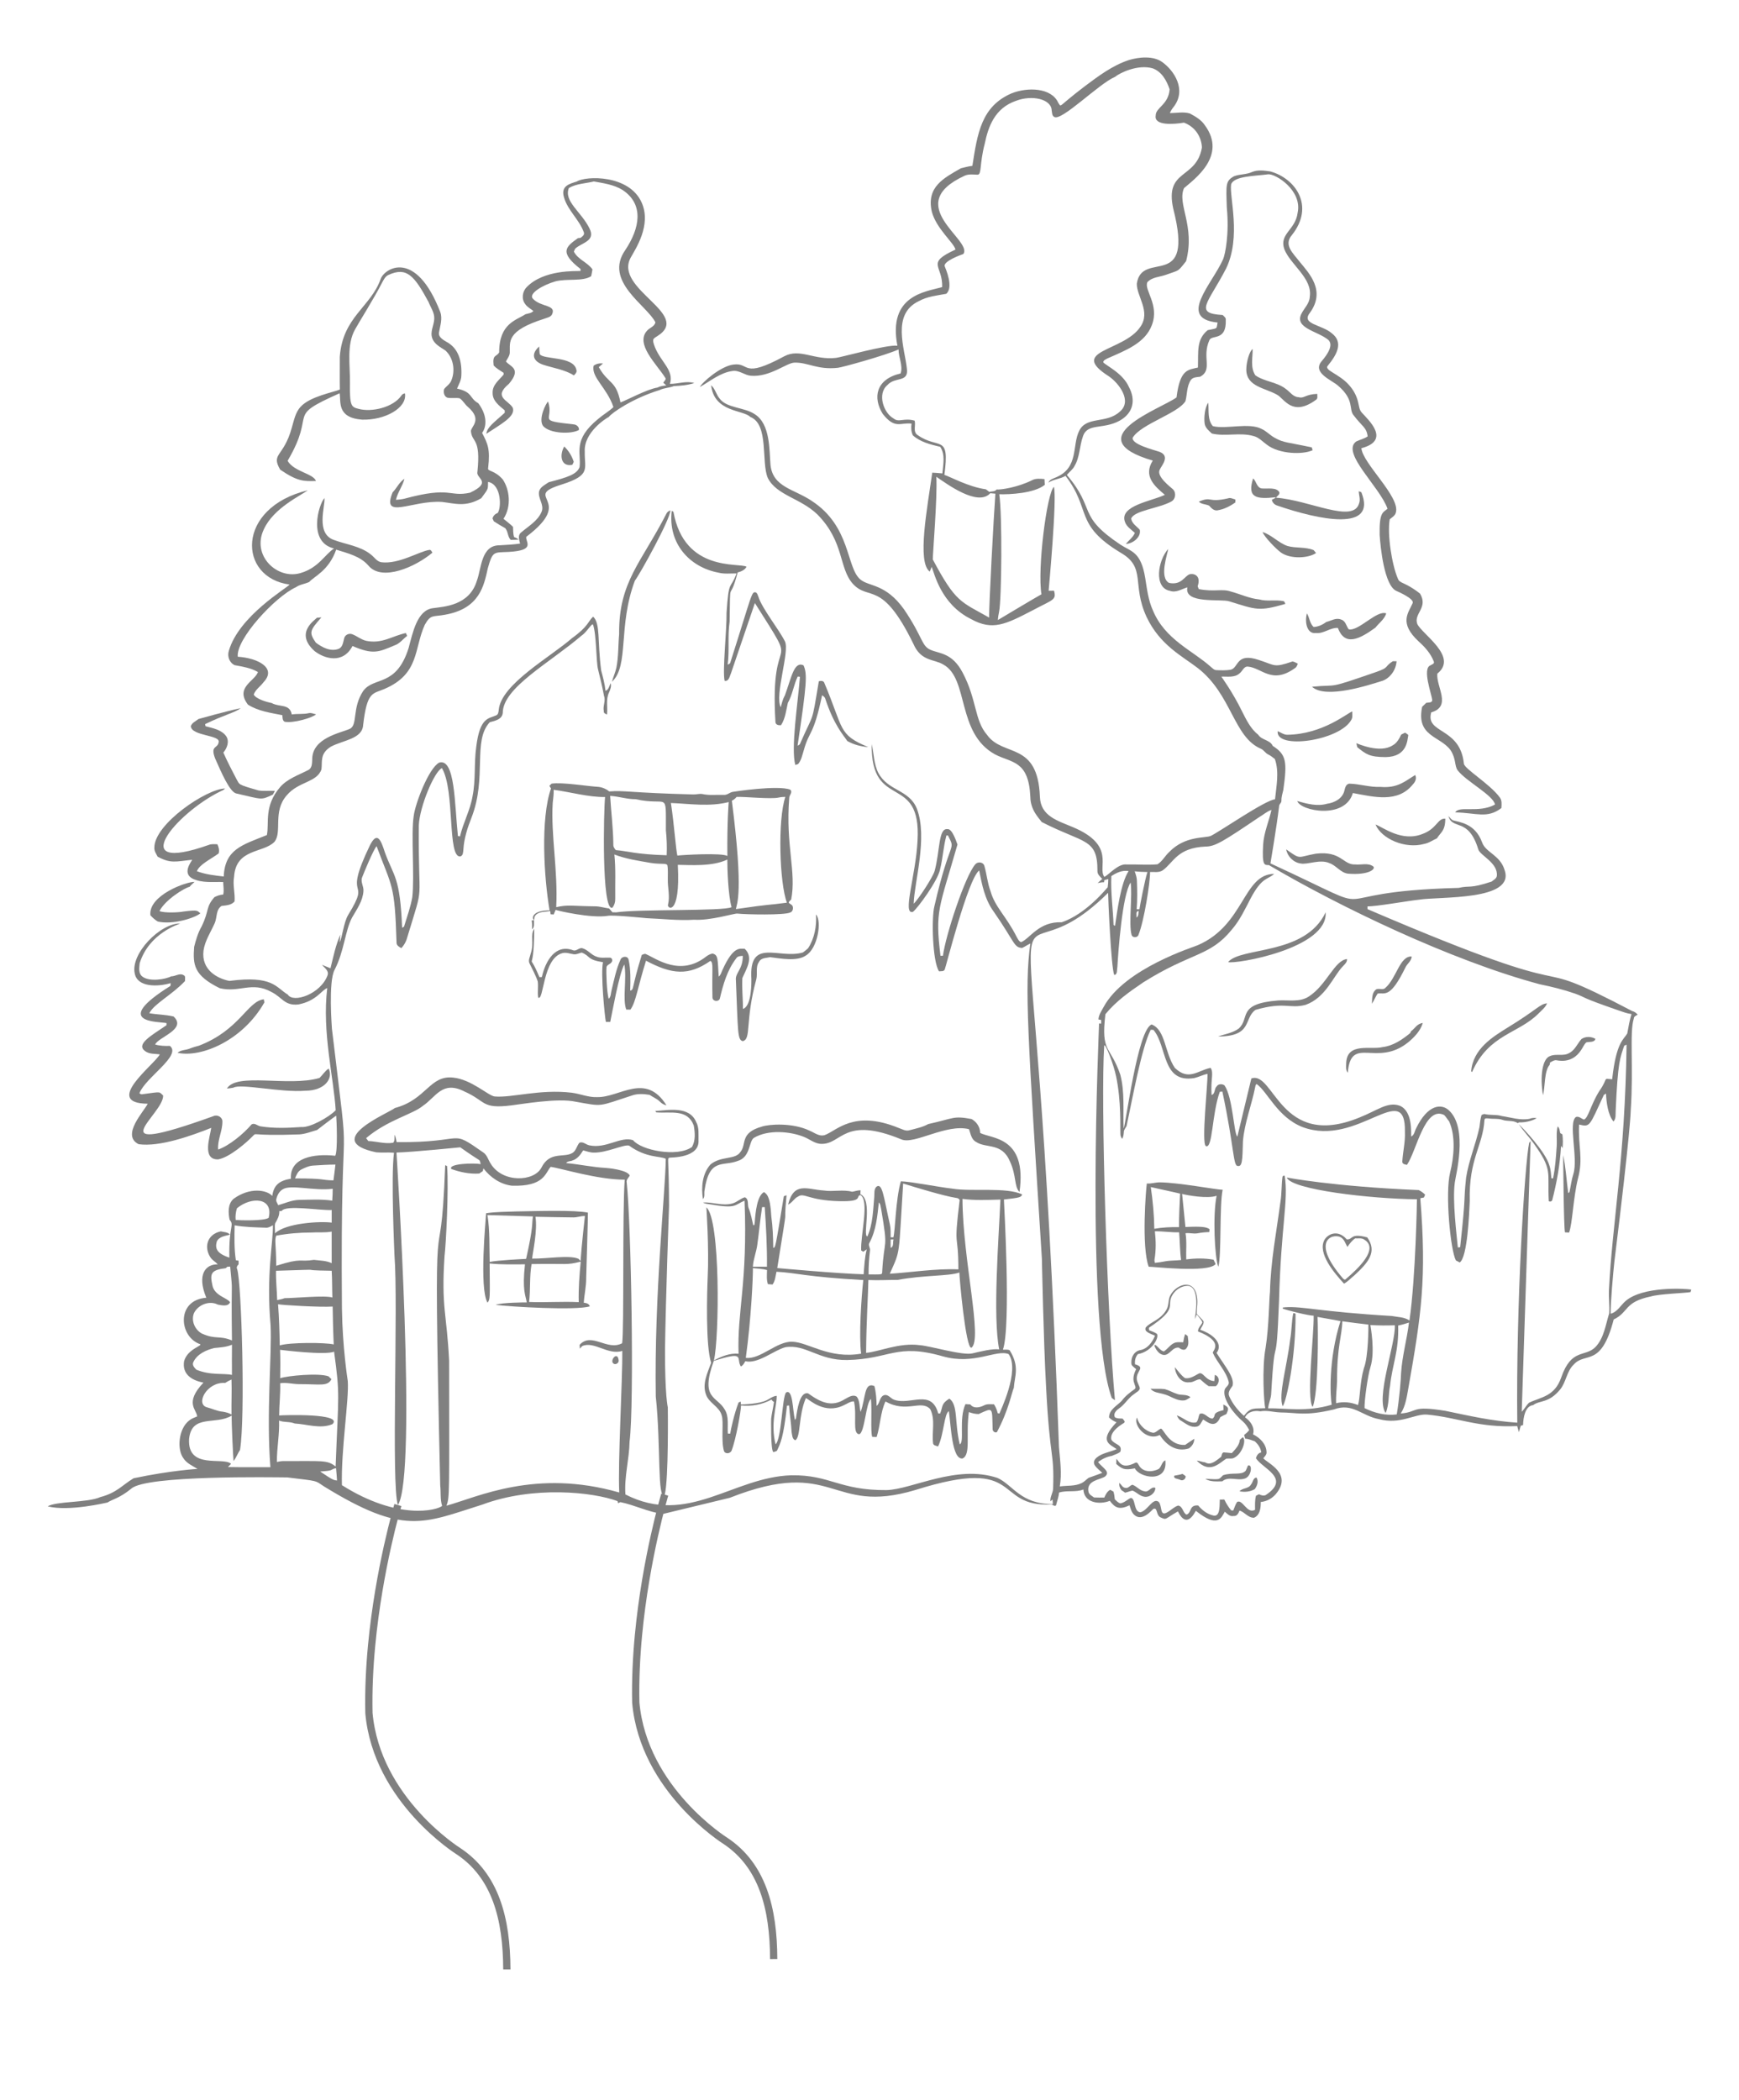 <?xml version="1.0" encoding="UTF-8" standalone="no"?>
<svg
   xmlns:dc="http://purl.org/dc/elements/1.1/"
   xmlns:cc="http://creativecommons.org/ns#"
   xmlns:rdf="http://www.w3.org/1999/02/22-rdf-syntax-ns#"
   xmlns:svg="http://www.w3.org/2000/svg"
   xmlns="http://www.w3.org/2000/svg"
   xmlns:sodipodi="http://sodipodi.sourceforge.net/DTD/sodipodi-0.dtd"
   xmlns:inkscape="http://www.inkscape.org/namespaces/inkscape"
   version="1.1"
   id="Layer_1"
   x="0px"
   y="0px"
   viewBox="0 0 1402 1692.914"
   style="enable-background:new 0 0 1402 1692.914;"
   xml:space="preserve"
   sodipodi:docname="home.svg"
   inkscape:version="0.92.2 (5c3e80d, 2017-08-06)"><defs
     id="defs3945" /><sodipodi:namedview
     pagecolor="#ffffff"
     bordercolor="#666666"
     borderopacity="1"
     objecttolerance="10"
     gridtolerance="10"
     guidetolerance="10"
     inkscape:pageopacity="0"
     inkscape:pageshadow="2"
     inkscape:window-width="1920"
     inkscape:window-height="1017"
     id="namedview3943"
     showgrid="false"
     inkscape:zoom="0.27057957"
     inkscape:cx="471.55524"
     inkscape:cy="698.10143"
     inkscape:window-x="1358"
     inkscape:window-y="-8"
     inkscape:window-maximized="1"
     inkscape:current-layer="g3940" /><style
     type="text/css"
     id="style3824">

</style><g
     id="g3940" fill="grey"><path
       class="st0"
       d="m 909.699,48.532 c 8.329,-2.601 19.998,-3.681 27.149,1.404 9.693,6.839 20.064,22.384 9.346,36.259 -1.224,1.51 -2.318,3.134 -3.012,4.955 5.363,0.065 10.914,-1.249 16.154,0.359 4.514,2.457 9.232,5.159 12.097,9.575 18.243,24.835 -9.228,43.842 -16.856,50.6 -5.777,12.878 9.179,30.268 1.673,58.877 -7.241,9.14 -5.191,6.9 -16.244,10.987 -4.996,1.812 -11.093,1.771 -14.938,5.91 -3.089,6.071 9.883,18.138 3.591,34.61 -5.476,14.554 -20.819,20.279 -35.973,26.969 -1.2,0.784 -3.298,1.38 -3.208,3.126 2.786,2.977 15.987,8.854 20.823,20.162 5.287,9.982 3.639,20.578 -7.714,26.888 -13.363,7.246 -26.018,1.719 -29.508,12.611 -2.841,7.861 -2.432,16.791 -6.914,24.096 -1.445,2.808 -4.147,4.579 -6.057,7.004 23.881,28.007 7.707,32.465 43.262,56.233 8.775,5.71 16.426,5.558 19.901,26.765 1.437,8.889 2.465,18.023 6.253,26.308 9.845,23.596 32.076,32.218 46.764,45.507 1.339,1.029 2.579,2.579 4.449,2.547 3.779,0.196 7.632,0.261 11.395,-0.318 6.804,-1.602 4.044,-14.279 23.043,-7.787 13.182,4.239 11.559,6.365 26.839,1.102 1.543,0.204 2.873,1.126 4.302,1.755 -0.498,1.298 -0.939,2.743 -2.188,3.534 -18.731,13.537 -26.661,-0.112 -37.989,-1.126 -3.388,-0.375 -4.392,3.624 -6.653,5.314 -4.024,3.787 -9.852,2.539 -14.831,2.751 0,0 9.183,12.624 16.562,27.745 3.502,6.906 6.946,14.236 13.183,19.133 2.824,4.432 9.51,4.008 11.705,8.979 10.888,6.909 11.77,12.54 8.505,35.548 -0.726,2.922 -1.616,5.828 -1.535,8.881 0.024,1.633 -1.902,2.514 -1.845,4.212 -2.022,16.923 -6.987,46.07 -6.987,46.07 101.959,47.031 28.843,22.939 151.711,19.754 9.314,-2.127 8.674,0.875 26.578,-5.077 1.543,-1.298 3.812,-2.269 4.22,-4.449 1.28,-10.732 -13.751,-16.64 -14.97,-21.639 -8.009,-26.071 -20.785,-15.084 -24.047,-26.749 1.208,1.175 2.139,2.759 3.73,3.485 4.769,1.412 17.807,2.241 23.402,17.721 2.912,8.315 14.538,10.185 18.121,22.243 8.948,25.114 -52.702,21.264 -68.983,23.982 -8.646,0.875 -34.598,5.556 -41.532,5.371 0,0.563 0.016,1.69 0.016,2.245 194.865,83.542 115.363,30.794 213.38,82.157 1.812,0.441 3.306,1.51 4.465,2.971 -1.347,0.718 -3.135,1.331 -3.151,3.159 -3.547,10.764 -0.144,39.62 -2.441,73.456 0,0 0.114,14.705 -13.232,122.611 -0.876,7.896 -3.216,34.098 -2.979,41.817 5.534,-1.412 8.106,-6.963 12.211,-10.383 13.821,-11.729 47.122,-9.995 52.78,-9.069 -0.22,0.661 -0.424,1.339 -0.612,2.032 -4.523,0.823 -25.237,1.45 -31.949,3.502 -21.754,4.444 -17.624,12.646 -29.99,18.57 -10.154,39.295 -22.826,25.764 -32.251,36.365 -5.706,5.461 -6.032,14.081 -10.922,20.08 -9.328,11.336 -16.435,8.481 -21.794,12.62 -6.336,0.617 -7.916,9.672 -8.089,16.04 -0.473,0.147 -1.42,0.441 -1.894,0.588 -0.457,1.722 -0.939,3.437 -1.461,5.151 -0.514,-1.633 -0.963,-3.281 -1.396,-4.906 -31.32,1.487 -47.969,-6.953 -72.566,-9.248 -10.141,-0.81 -21.663,8.327 -38.879,3.657 -13.796,-2.511 -21.221,-13.476 -36.348,-7.795 -23.728,5.513 -29.217,2.503 -43.156,2.392 -5.404,-0.163 -10.791,-1.934 -16.154,-0.882 -4.473,-0.939 -10.285,0.237 -12.285,4.849 4.391,2.988 8.097,8.195 6.432,13.738 5.534,2.604 10.726,7.836 10.889,14.268 0.22,2.073 -1.486,3.453 -2.579,4.971 3.041,3.938 23.919,12.23 10.114,28.806 -3.045,3.632 -7.461,6.008 -12.179,6.457 0,4.702 -0.514,10.505 -5.428,12.693 -4.849,0.139 -7.436,-4.53 -11.705,-5.795 -0.8,2 -1.975,4.71 -4.628,4.359 -3.094,0.751 -5.151,-1.665 -7.248,-3.437 -2.851,4.814 -5.527,13.563 -23.353,-0.71 -0.986,1.416 -7.233,15.163 -14.44,0.474 -10.954,6.174 -8.846,7.189 -14.121,4.759 -3.675,-1.871 -2.141,-8.405 -5.755,-6.726 -1.331,1.058 -8.901,10.55 -15.305,4.791 -2.245,-1.992 -2.906,-5.036 -3.853,-7.738 -8.048,3.85 -11.714,2.122 -15.86,-3.624 -8.123,3.349 -20.837,1.775 -21.305,-9.142 -6.285,2.522 -13.305,0.449 -19.631,2.498 -0.277,3.551 -1.641,6.873 -2.432,10.326 -1.241,0.971 -2.441,-0.318 -3.592,-0.751 -47.956,2.355 -21.105,-39.626 -109.927,-11.616 -69.055,20.639 -64.319,-27.318 -149.54,6.261 0,0 0,0 -53.896,13.038 -11.852,-1.575 -22.635,-7.183 -34.283,-9.558 -0.441,0.22 -1.331,0.661 -1.771,0.882 -0.139,-0.424 -0.408,-1.273 -0.539,-1.698 -19.82,-7.362 -67.879,-12.502 -109.004,2.816 -47.78,15.064 -63.083,25.106 -127.795,-14.766 -7.507,-4.897 -3.576,-3.998 -29.492,-7.159 -11.715,-0.084 -113.602,-1.883 -125.656,9.02 -9.74,7.936 -15.278,8.574 -19.207,11.216 -1,0.127 -30.761,7.451 -48.217,3.118 6.742,-4.286 32.111,-2.835 42.421,-7.493 13.407,-3.523 17.537,-9.613 26.831,-15.174 30.283,-6.39 51.506,-7.534 51.506,-7.534 -3.975,-2.514 -8.603,-4.375 -11.273,-8.473 -5.443,-7.167 -4.088,-23.75 4.408,-30.438 1.894,-1.657 4.318,-2.465 6.604,-3.404 -0.378,-5.664 -10.503,-10.761 5.061,-27.255 -10.021,-1.93 -17.211,-7.09 -15.631,-17.199 2.872,-10.721 17.081,-12.83 12.138,-14.089 -16.431,-6.6 -18.296,-35.392 5.796,-37.14 -7.914,-19.013 -0.373,-27.16 9.216,-26.912 -1.641,-1.935 -3.992,-3.11 -5.526,-5.126 -5.822,-8.169 -3.377,-19.038 7.975,-21.484 2.539,0.653 5.567,0.465 7.436,2.637 -3.804,1.077 -8.685,1.453 -10.636,5.493 -1.469,5.229 -0.539,9.559 10.13,13.052 -0.607,-26.032 4.272,-25.705 0.18,-30.545 -1.135,-5.632 -1.551,-12.644 3.143,-16.831 13.093,-9.602 26.859,-7.323 31.255,-2.359 1.207,-9.007 5.935,-12.362 15.036,-13.909 -1.106,-17.062 18.686,-20.38 35.752,-18.488 2.126,-4.125 1.074,-28.53 0.775,-32.3 -0.842,0.306 -14.732,10.893 -15.354,11.485 -4.751,1.347 -9.395,3.273 -14.374,3.592 -41.883,1.555 -33.489,-2.276 -38.013,1.828 -3.995,4.167 -18.13,16.735 -27.41,18.301 -13.454,0.518 -6.464,-18.71 -5.608,-25.402 -16.064,6.391 -41.616,15.561 -58.551,13.166 -14.492,-7.216 4.753,-26.884 7.322,-32.626 -36.877,-0.34 6.051,-31.983 9.754,-39.826 -3.918,-0.498 -8.285,-0.049 -11.656,-2.465 -8.035,-5.546 4.489,-12.48 17.035,-20.978 0.016,-0.441 0.033,-1.314 0.041,-1.747 -6.077,-1.327 -45.335,0.343 3.159,-29.965 0.049,-0.563 0.147,-1.69 0.196,-2.253 -10.726,3.141 -26.888,3.365 -28.969,-7.763 -3.579,-15.856 20.477,-40.563 36.659,-40.324 -1.003,0.65 -25.103,7.689 -32.7,32.096 -0.351,3.502 -1.11,8.016 1.992,10.554 5.681,4.729 19.36,2.26 23.394,-0.033 3.404,0.098 6.824,-2.914 10.04,-0.931 1.926,0.759 0.947,3.11 1.159,4.702 -10.726,11.38 -24.962,18.315 -28.814,25.974 6.497,1.135 13.134,1.094 19.574,2.628 11.061,10.32 -12.536,16.653 -14.832,22.602 3.853,1.102 7.869,1.233 11.852,1.102 9.794,7.724 -19.823,25.556 -24.529,38.16 0.645,0.661 1.412,0.931 2.294,0.816 15.939,-2.175 13.224,-2.102 16.799,0.996 0.698,15.412 -56.076,51.424 40.511,16.676 3.183,-1.543 7.542,0.857 7.265,4.563 0.024,7.608 -4.065,14.668 -3.436,22.358 8.876,-3.032 20.624,-12.82 26.904,-20.211 2.416,-1.6 4.816,1.077 7.224,1.494 10.873,1.763 21.966,1.322 32.92,0.555 7.033,0.672 22.276,-7.893 27.729,-13.509 -1.518,-25.948 -11.113,-62.793 -6.816,-98.507 -4.488,1.507 -8.616,10.394 -23.337,13.224 -11.161,1.129 -12.829,-5.687 -21.656,-10.089 -15.916,-8.816 -25.736,0.857 -41.719,-3.053 -21.11,-10.399 -21.601,-19.076 -20.594,-33.304 1.461,-5.673 3.094,-11.428 6.065,-16.521 6.382,-13.245 3.068,-15.282 10.293,-23.549 2.212,-1.126 4.555,-2 7.069,-2.106 0.824,-3.33 0.082,-6.75 -0.024,-10.105 -8.277,-0.229 -17.035,1.004 -24.741,-2.775 -8.218,-4.339 -1.416,-12.966 -0.22,-15.183 -13.533,1.51 -17.442,3.168 -27.851,-2.481 -1.2,-2.318 -2.89,-4.612 -2.661,-7.355 -0.043,-18.951 42.069,-47.394 56.975,-47.605 -1.012,1.331 -2.686,1.763 -4.098,2.506 -35.845,17.755 -76.826,66.961 -9.093,43.001 2.22,-0.914 4.661,-0.612 7.004,-0.579 1.135,2.318 1.763,4.873 1.045,7.436 -6.758,4.919 -15.322,8.74 -17.55,14.309 6.906,2.661 14.342,3.42 21.647,4.277 0.941,-22.103 15.128,-25.465 34.781,-33.41 2.068,-9.679 -2.672,-23.23 10.783,-38.797 5.934,-6.677 14.644,-9.518 22.358,-13.517 3.355,-1.461 3.265,-5.502 3.412,-8.579 -0.146,-17.595 23.105,-21.412 30.332,-24.766 6.534,-3.09 1.642,-16.824 10.783,-30.528 8.636,-11.837 26.542,-2.83 36.577,-34.512 3.321,-12.184 6.798,-30.814 19.803,-32.243 8.469,-1.245 29.19,-1.842 35.271,-22.17 3.74,-10.071 3.321,-28.63 18.366,-28.512 5.493,-0.335 10.995,-0.58 16.456,-1.38 -0.669,-2.849 -2.065,-6.628 0.694,-8.832 5.926,-5.175 13.542,-9.281 16.685,-16.913 2.277,-5.657 -3.281,-10.791 -2.049,-16.44 1.143,-3.69 4.873,-5.232 7.763,-7.273 14.995,-3.93 22.722,-6.288 24.863,-12.244 1.506,-11.389 -5.926,-21.796 15.166,-38.928 3.861,-3.355 8.416,-5.853 12.122,-9.395 -5.116,-15.568 -18.179,-24.089 -15.917,-33.434 2.204,-1.559 4.84,-2.106 7.51,-1.714 -1.094,1.012 -2.237,1.992 -3.388,2.939 7.996,14.065 13.879,10.249 17.476,28.422 4.638,-1.528 21.265,-10.66 29.941,-11.999 2.139,-1.2 4.612,-1.388 7.004,-1.698 -0.808,-0.759 -1.641,-1.494 -2.457,-2.212 0.743,-1.273 2.873,-2.71 1.428,-4.228 -6.774,-10.743 -24.207,-27.012 -14.489,-37.679 2.073,-2.4 6,-3.298 6.759,-6.726 -6.883,-13.849 -41.885,-33.066 -24.333,-58.257 11.715,-17.518 15.377,-36.801 -2.139,-48.454 -6.987,-4.334 -15.24,-5.436 -23.157,-6.889 -6.742,1.69 -13.958,1.682 -20.129,5.265 -4.429,10.661 10.183,19.331 16.627,32.659 5.177,10.251 -6.302,11.345 -11.591,16.309 -0.343,0.775 -0.694,1.551 -1.037,2.326 3.281,6.416 10.922,8.546 14.979,14.317 -0.286,1.845 -0.612,3.689 -1.045,5.518 -6.915,4.481 -19.511,1.709 -28.863,4.179 -10.399,3.023 -21.5,9.761 -18.293,13.73 6.324,7.305 19.597,4.763 15.534,13.06 -1.257,2.098 -3.918,2.441 -6,3.273 -31.254,9.845 -27.678,18.781 -27.973,27.353 -0.09,2.71 -1.918,4.816 -3.094,7.118 3.044,4.149 13.064,5.472 2.4,18.048 -12.966,10.77 -0.693,13.017 3.037,19.174 2.85,7.071 -10.041,13.622 -21.247,21.125 0.705,-5.405 5.658,-8.687 14.815,-16.929 0,-0.498 0.008,-1.477 0.016,-1.975 -4.334,-3.673 -9.918,-7.665 -9.746,-14.015 -0.367,-6.449 5.24,-10.432 8.889,-14.872 -0.008,-0.335 -0.016,-1.02 -0.024,-1.355 -2.792,-1.877 -5.812,-3.461 -8.073,-6.016 -1.069,-9.041 2.212,-6.605 4.473,-10.505 -0.039,-23.392 13.812,-25.845 21.182,-30.732 2.179,-0.661 4.791,-0.784 6.4,-2.604 -2.22,-1.886 -5.044,-3.159 -6.644,-5.689 -3.126,-3.983 -2.237,-10.073 1.241,-13.558 13.841,-14.344 40.102,-12.811 43.368,-13.011 0.008,-0.4 0.033,-1.2 0.049,-1.592 -17.689,-13.688 -11.578,-18.109 -2.106,-24.88 0.522,-0.049 1.575,-0.163 2.106,-0.22 1.486,-1.2 3.641,-2.588 2.539,-4.832 -3.771,-10.163 -12.979,-17.435 -15.909,-27.998 -2.741,-9.225 4.735,-10.783 10.309,-12.611 7.211,-4.604 42.191,-5.793 52.323,16.921 8.164,18.195 -5.083,37.646 -8.816,44.421 -13.933,25.372 49.706,45.579 21.566,63.228 -3.731,2.347 -4.608,2.414 -1.91,9.297 5.016,12.056 15.37,18.432 11.958,29.255 6.538,0.098 13.134,-2.637 19.631,-0.677 -5.322,1.796 -10.881,2.228 -16.44,2.473 -3.722,1.51 -7.844,1.396 -11.469,3.183 -21.861,6.762 -38.336,18.205 -41.042,21.721 -2.214,1.043 -20.296,12.536 -19.337,28.006 -0.345,13.848 5.362,18.861 -18.554,26.431 -33.274,10.338 12.17,11.415 -28.602,42.185 -0.847,4.11 8.034,10.892 -13.974,12.154 -12.186,0.645 -13.021,-1.072 -17.027,13.175 -3.124,14.174 -6.623,32.55 -34.43,37.467 -9.978,1.892 -11.5,-0.518 -16.366,8.097 -8.807,19.165 -4.099,39.525 -32.438,51.719 -9.612,4.142 -14.111,1.742 -17.28,29.173 -0.7,11.175 -16.014,12.113 -25.998,17.386 -9.038,5.646 -6.784,11.909 -7.608,18.268 -3.63,10.769 -18.578,9.681 -28.022,21.035 -11.518,13.091 -3.381,29.484 -9.909,37.475 -9.1,9.231 -31.015,5.183 -32.512,28.088 -1.216,6.644 0.906,13.24 0.392,19.917 -2.645,3.094 -6.783,3.151 -10.489,3.641 -4.612,2.963 -3.559,9.24 -5.453,13.738 -3.224,7.355 -7.983,14.244 -9.11,22.366 -1.831,15.251 10.78,22.349 20.847,24.341 35.191,-4.551 37.257,5.111 47.123,11.02 4.313,7.175 26.609,-0.402 32.104,-15.681 1.143,-3.698 -2.588,-5.836 -4.514,-8.318 2.286,0.89 4.506,1.943 6.824,2.759 2.302,-9.167 4.114,-18.603 8.032,-27.239 -0.22,2.073 -0.514,4.138 -0.62,6.236 1.982,-3.199 3.193,-16.049 6.889,-22.055 19.531,-31.757 -5.476,-8.261 17.468,-56.012 5.739,-11.29 8.681,-5.112 12.122,5.771 7.089,19.583 12.188,19.078 13.852,60.657 0.735,-0.424 1.755,-0.669 1.796,-1.706 2.335,-7.542 5.004,-15.019 6.391,-22.806 1.945,-16.783 -1.093,-50.817 1.143,-65.481 1.191,-10 12.087,-38.683 20.578,-43.156 12.847,-3.671 12.33,33.172 15.085,59.212 0.416,0.082 1.257,0.245 1.673,0.327 2.522,-11.036 8.228,-21.109 10.097,-32.324 2.694,-13.281 1.102,-26.929 3.045,-40.283 2.956,-23.645 9.999,-22.301 16.08,-25.027 1.739,-0.792 1.812,-2.857 2.024,-4.473 1.9,-20.658 41.845,-42.64 59.024,-57.734 13.38,-9.599 12.827,-13.489 17.076,-17.378 5.983,5.668 3.343,19.379 6.457,43.303 1.445,5.42 2.906,10.905 3.518,16.521 2.694,-0.882 2.963,-4.024 4.179,-6.195 0.702,2.645 -0.327,5.183 -1.371,7.567 -2.677,5.534 -0.947,11.828 -1.616,17.721 -1.322,-0.49 -2.906,-1.184 -2.588,-2.89 -0.873,-4.114 1.73,-8.171 0.163,-12.162 -1.29,-7.183 -3.053,-14.26 -4.792,-21.354 -1.577,-5.895 -1.267,-28.93 -4.106,-36.185 l -0.686,-0.008 c -3.004,2.906 -5.093,6.702 -8.612,9.085 -25.853,22.11 -63.364,41.926 -63.424,62.24 -0.514,5.306 -6.293,6.342 -10.473,7.501 -13.973,14.979 -2.109,44.378 -14.636,76.713 -3.29,8.31 -6.114,16.946 -6.628,25.941 -0.196,1.943 -0.163,4.808 -2.432,5.534 -10.69,1.394 -4.181,-53.244 -14.881,-71.227 -6.264,2.94 -17.952,31.158 -18.627,46.119 -0.525,68.437 4.862,43.457 -9.101,89.651 -0.865,3.494 -2.498,6.767 -5.004,9.379 -1.682,-0.971 -3.861,-2.073 -3.845,-4.318 -1.432,-47.932 -3.638,-44.308 -16.08,-77.864 -2.488,2.576 -10.522,22.076 -11.575,24.912 -1.649,3.755 1.322,7.453 0.971,11.297 -0.498,7.942 -5.289,14.636 -9.159,21.305 -5.636,10.521 -6.378,27.396 -14.105,42.16 -5.128,9.548 -2.177,46.645 -2.13,47.654 16.486,137.813 6.546,35.745 8.048,225.191 0.444,32.052 4.609,57.687 4.71,58.69 1.107,14.903 -5.494,55.479 -4.718,83.953 45.38,28.636 76.636,20.217 80.794,16.742 -1.69,-5.347 -0.906,-11.036 -1.543,-16.529 -6.289,-273.233 -0.141,-147.591 4.008,-258.209 l 1.543,0.735 c 1.393,18.944 -0.926,63.48 -2.081,72.68 -2.717,41.699 1.837,45.856 3.714,84.394 0.083,109.176 0.438,109.823 -2.155,116.734 25.126,-6.948 71.901,-30.009 139.312,-10.644 -1.223,-23.64 2.711,-91.651 2.457,-114.171 -11.419,3.788 -22.731,-8.154 -32.324,-3.877 -0.645,0.694 -1.29,1.388 -1.926,2.09 -0.041,-0.776 -0.106,-2.326 -0.147,-3.102 9.613,-10.624 22.111,5.193 34.259,-1.273 1.697,-10.977 0.117,-106.554 2.09,-131.884 -21.869,0.072 -51.77,-9.297 -59.71,-10.326 -4.481,5.093 -5.129,16.002 -31.23,15.207 -9.256,-1.094 -17.435,-6.669 -22.986,-13.991 -0.131,0.555 -0.376,1.665 -0.498,2.22 -0.971,0.62 -1.918,1.29 -2.865,1.959 -7.681,0.531 -15.321,-1.077 -22.529,-3.657 -2.766,-4.4 18.459,-4.984 23.696,-3.934 -1.58,-5.116 2.492,0.018 -16.448,-13.55 0,0 -38.471,3.873 -51.433,4.22 -0.004,1.014 17.001,260.191 1.126,284.183 -5.522,-16.194 0.368,-161.741 -2.743,-201.063 0,-1.001 -2.974,-63.867 -0.4,-82.949 -4.751,-0.482 -9.534,0.098 -14.285,-0.351 -44.914,-9.377 10.359,-31.786 14.987,-35.728 25.46,-6.735 28.068,-26.686 47.058,-24.521 14.753,1.533 28.09,14.508 33.312,15.199 13.782,1.3 36.481,-6.111 62.224,-3.004 6.857,0.865 13.387,3.812 20.39,3.543 18.268,0.468 39.09,-20.405 55.963,6.579 -2.098,-0.327 -3.853,-1.494 -5.314,-2.963 -2.383,-2.367 -5.567,-3.583 -8.301,-5.445 -4.661,-0.759 -9.542,-1.102 -14.081,0.482 -28.065,9.113 -22.891,9.044 -45.433,5.069 -14.472,-3.276 -44.621,2.15 -52.127,2.971 -24.007,2.968 -19.9,-3.386 -37.614,-11.24 -17.843,-9.085 -22.856,4.439 -33.491,11.591 -8.256,6.871 -28.477,11.354 -45.776,26.023 0.58,0.767 1.167,1.543 1.763,2.334 6.685,0.253 13.297,2.49 20.023,1.412 1.69,-1.633 0.816,-4.408 1.396,-6.506 0.612,1.959 1.061,3.967 1.437,5.991 57.889,0.531 41.569,-11.435 69.832,8.318 3.126,2.057 3.951,5.934 5.91,8.906 9.523,15.887 35.145,14.727 40.985,3.322 6.633,-13.208 17.686,-7.928 24.48,-11.55 3.404,-1.575 3.902,-5.853 6.098,-8.473 2.751,-1.379 5.404,1.592 8.122,2.081 13.857,2.827 24.996,-7.522 35.165,-4.196 6.489,8.158 35.534,13.98 47.458,5.534 3.077,-5.289 2.498,-11.705 1.453,-17.476 -5.228,-13.483 -18.56,-9.513 -30.161,-10.464 -0.22,-0.269 -0.653,-0.808 -0.865,-1.078 10.405,-0.677 27.54,-4.348 33.042,8.922 2.457,4.424 1.755,9.64 1.853,14.497 1.058,14.631 -22.265,13.921 -23.59,14.195 -1.829,1.174 -0.282,-0.845 -0.171,38.862 0,0 -2.62,73.168 -3.249,115.151 -0.121,37.995 2.258,47.218 2.261,47.327 0.021,1.004 0.708,57.883 -2.465,70.305 -6.184,5.689 -2.998,-39.714 -7.24,-79.088 -1.336,-82.143 7.752,-165.198 8.065,-191.643 -4.413,-2.407 -15.608,-0.494 -29.598,-10.66 -4.38,-1.109 -17.615,5.753 -28.316,5.657 -3.004,0.008 -5.828,-1.069 -8.685,-1.804 -2.13,3.371 -4.628,6.946 -8.652,8.146 -1.633,0.808 -4.024,0.343 -5.044,2.098 10.726,0.979 21.288,3.33 32.063,3.918 1.173,0.055 17.351,1.434 19.215,6.171 -1.029,1.771 -3.02,3.322 -2.473,5.616 3.509,32.252 6.194,177.531 2.294,208.989 -0.261,14.228 -4.375,28.178 -3.339,42.462 50.435,25.815 86.493,-14.03 133.802,-15.468 31.443,-0.428 38.494,12.241 76.737,11.958 20.72,-0.594 56.301,-20.855 89.357,-9.836 12.39,5.443 18.494,21.226 44.699,21.141 -0.098,-1.265 -0.18,-2.514 -0.245,-3.747 -0.433,0.367 -1.298,1.094 -1.73,1.453 -0.31,-3.657 2.057,-6.702 2.196,-10.252 1.024,-30.835 -2.601,-21.563 -5.698,-82.484 -2.005,-35.547 -3.332,-102.353 -3.363,-102.89 -11.252,-178.598 -14.211,-219.515 -9.289,-254.079 -2.294,1.045 -4.343,2.547 -6.62,3.583 -6.779,-0.324 -5.678,-4.415 -22.978,-29.345 -7.069,-9.632 -9.436,-21.623 -11.664,-33.1 -9.105,6.91 -26.939,78.331 -27.786,79.872 -0.841,1.755 -3.02,1.159 -4.563,1.437 -5.318,-7.747 -6.173,-42.936 -3.804,-52.282 12.864,-56.191 17.595,-44.036 11.003,-57.22 -0.302,-0.024 -0.914,-0.073 -1.216,-0.098 -2.547,9.003 -2.898,18.505 -5.208,27.582 -1.892,9.179 -18.092,31.215 -21.786,34.03 -8.963,2.912 2.299,-29.281 3.665,-57.441 3.139,-55.278 -37.767,-23.271 -36.961,-77.766 1.812,7.738 1.665,16.007 5.355,23.239 7.851,14.728 24.738,13.286 31.01,28.684 9.037,23.323 -2.047,59.316 -2.522,76.745 3.477,-3.053 15.685,-21.673 16.938,-26.561 4.376,-16.514 2.959,-34.387 10.22,-33.557 3.903,-0.674 7.305,10.243 8.146,12.391 -14.747,51.577 -18.195,53.008 -13.689,89.748 0.49,-0.016 1.477,-0.049 1.967,-0.065 2.262,-16.839 17.864,-64.219 26.055,-73.668 2.057,-2.449 6.498,-1.984 7.379,1.314 1.926,6.71 2.473,13.779 4.955,20.358 3.668,12.994 12.668,20.008 21.101,36.895 0.922,1.518 1.714,3.51 3.518,4.171 7.264,-2.962 14.243,-16.793 32.789,-16.056 19.624,-6.624 36.025,-27.211 37.026,-28.194 0.343,-2.212 0.457,-4.44 0.482,-6.661 -1.077,0.286 -2.139,0.596 -3.192,0.906 -0.057,0.424 -0.155,1.265 -0.212,1.69 -1.739,-0.033 -3.445,0.286 -5.118,0.669 1.167,-1.175 2.392,-2.294 3.681,-3.33 -1.714,-1.82 -4.032,-3.681 -3.894,-6.44 0.173,-26.542 -10.762,-21.925 -44.911,-39.45 -2.152,-3.089 -9.081,-9.548 -9.183,-20.219 -1.348,-29.648 -14.927,-27.271 -28.488,-34.324 -31.209,-17.155 -20.883,-61.137 -41.719,-72.452 -7.298,-4.492 -17.936,-2.28 -24.137,-16.758 -25.518,-52.195 -35.626,-33.97 -48.78,-48.331 -11.434,-12.846 -6.724,-33.684 -28.463,-55.8 -13.715,-13.298 -32.881,-15.408 -40.038,-29.418 -5.541,-12.595 1.085,-43.358 -14.17,-49.294 -5.534,-5.798 -29.064,-3.567 -31.573,-25.508 3.314,2.767 4.032,7.338 6.759,10.571 5.676,8 20.217,7.023 28.545,12.807 12.529,7.984 11.522,28.82 12.57,40.821 1.906,18.085 19.047,19.351 33.32,29.051 31.461,20.541 27.668,53.392 38.977,63.171 6.98,6.098 20.346,3.115 35.41,24.284 15.319,22.629 13.831,29.203 21.247,32.561 7.646,3.248 17.459,2.423 25.859,18.195 11.727,22.07 9.453,38.458 19.803,50.404 12.937,18.118 40.934,4.871 42.593,50.021 0.601,15.534 14.452,19.19 26.553,24.325 35.133,14.743 19.554,32.274 25.386,40.103 3.552,-1.535 11.023,-10.77 17.86,-9.983 8.318,-0.22 16.701,0.612 24.978,-0.139 3.992,-2.449 6.13,-6.922 9.567,-10.016 12.867,-13.233 29.037,-10.909 33.426,-12.897 6.843,-3.2 44.015,-28.979 51.784,-29.484 1.069,-10.775 3.526,-21.949 -0.139,-32.504 -1.673,-1.298 -3.322,-2.653 -5.216,-3.592 -2.392,-1.02 -3.592,-3.6 -5.959,-4.645 -22.144,-9.321 -23.483,-43.667 -50.911,-65.04 -12.432,-9.603 -30.632,-18.503 -41.344,-41.279 -12.18,-26.188 -0.074,-39.75 -20.799,-51.702 -37.813,-22.826 -23.413,-34.475 -44.535,-62.028 -4.326,2.588 -9.64,2.694 -13.819,5.469 1.012,-2.604 3.837,-3.216 6.122,-4.253 18.68,-7.858 12.743,-26.022 18.815,-37.711 5.939,-11.793 21.981,-5.352 32.675,-15.289 10.199,-8.499 -0.693,-22.894 -8.93,-28.52 -33.086,-21.073 12.199,-19.809 25.459,-39.85 8.645,-12.264 -3.127,-24.716 -2.849,-34.871 4.209,-27.78 46.693,7.314 29.402,-60.249 -7.17,-32.361 18.456,-23.43 23.051,-49.229 0.129,-1.285 -0.465,-14.907 -14.399,-20.268 -8.333,1.422 -24.325,2.586 -22.831,-5.706 -0.081,-6.517 10.248,-8.558 11.224,-21.141 -2.343,-7.004 -6.359,-14.35 -13.738,-16.954 -11.937,-3.407 -26.486,3.732 -30.316,6.906 -13.021,5.476 -43.195,36.097 -48.976,32.283 -1.894,-0.955 -1.665,-3.387 -2.057,-5.142 -0.19,-9.351 -15.902,-12.745 -28.7,-7.861 -17.232,5.924 -22.409,20.811 -25.296,34.683 -4.247,16.209 -2.316,24.577 -5.624,24.904 -3.526,-0.082 -7.191,-0.678 -10.53,0.808 -51.293,23.609 7.063,52.007 -1.094,63.138 -1.02,0.339 -17.23,6.015 -14.848,10.269 0.641,1.681 7.259,16.647 1.053,21.819 -7.412,1.363 -15.174,2.106 -21.9,5.82 -22.483,10.482 -11.427,38.278 -9.803,54.535 1.498,11.495 -9.49,6.226 -15.631,13.142 -8.588,7.169 -3.024,22.672 4.824,26.953 4.437,3.656 8.122,-0.685 17.06,1.82 1.078,3.706 -1.543,8.856 2.228,11.485 17.38,12.357 26.22,-1.564 21.762,32.234 4.905,1.525 19.485,9.718 33.459,11.615 0.898,0.677 1.796,1.363 2.702,2.057 1.984,-0.547 4.596,-0.016 5.91,-1.918 3.278,0.367 17.018,-1.72 28.341,-7.338 3.134,-1.779 6.832,-1.339 10.277,-1.053 0.082,1.543 0.172,3.094 0.253,4.653 -8.519,6.927 -28.6,7.84 -36.699,7.583 2.528,17.039 1.888,85.075 -0.147,94.679 -0.465,2.22 -0.849,4.465 -0.98,6.742 0,0 31.19,-18.666 35.14,-20.774 -3.419,-19.948 4.277,-81.508 10.032,-86.639 2.64,9.176 -4.17,82.803 -4.253,83.806 1.437,-0.033 2.881,-0.049 4.343,-0.057 2.036,7.636 -0.63,6.981 -17.46,15.95 -21.552,11.17 -32.128,16.501 -49.286,7.004 -24.586,-12.093 -29.713,-37.135 -31.891,-42.168 -0.531,1.265 -1.045,2.547 -1.543,3.828 -10.433,-7.577 -1.944,-51.446 2.008,-79.782 2.726,0.139 5.445,0.335 8.171,0.62 0.588,-7.102 2.482,-15.085 -1.755,-21.451 -7.787,-1.828 -15.868,-3.779 -22.031,-9.207 -1.428,-2.971 -1.575,-6.269 -1.11,-9.477 -8.868,-1.123 -13.307,4.757 -23.182,-7.852 -8.127,-12.994 -5.718,-27.921 14.407,-32.618 2.098,-6.408 -1.755,-12.873 -1.657,-19.354 -11.023,4.953 -45.85,14.552 -48.911,14.799 -16.657,1.843 -24.217,-4.524 -35.042,-4.155 -6.351,0.093 -19.764,11.896 -35.214,10.563 -5.11,-0.473 -9.338,-4.628 -14.636,-3.845 -9.991,1.322 -17.876,8.122 -26.365,12.93 1.411,-3.455 16.942,-17.086 27.28,-18.121 13.081,-1.688 6.446,11.912 40.715,-6.644 12.668,-6.729 24.024,3.329 41.793,1.273 3.89,-0.376 41.05,-10.907 49.425,-9.795 -7.815,-40.743 22.666,-43.471 36.071,-47.237 0.785,-17.75 -13.783,-18.983 10.758,-30.267 -1.025,-5.256 -15.447,-16.775 -19.084,-30.585 -4.515,-20.119 9.814,-27.102 23.443,-34.969 3.061,-0.775 6.13,-1.567 9.273,-1.967 4.077,-26.212 7.214,-47.868 31.5,-58.404 12.91,-5.159 32.205,-4.784 37.769,7.599 2.934,3.809 -1.667,4.116 21.517,-13.468 10.872,-8.15 21.965,-16.492 34.993,-20.884 M 754.878,384.385 c 0.975,16.112 -2.983,63.12 -2.841,66.673 18.525,34.785 22.38,33.823 45.458,46.854 -0.444,-6.31 3.843,-84.967 4.996,-99.895 -1.38,-0.139 -2.751,-0.269 -4.114,-0.375 -10.098,11.05 -34.836,-7.401 -43.499,-13.257 m 260.291,274.42 c -28.895,19.5 -35.552,23.759 -43.327,23.713 -22.606,1.018 -25.579,12.602 -34.193,18.978 -3.004,2.261 -6.979,1.379 -10.456,1.51 0.123,8.564 -4.912,39.859 -9.265,50.486 -0.694,2.743 -5.102,2.816 -5.689,0.016 -2.374,-8.425 0.874,-32.816 -0.743,-41.997 -6.706,10.006 -9.922,55.419 -10.669,68.166 -0.49,2.081 0.261,6.228 -2.547,6.326 -2.525,-6.168 -4.934,-62.259 -4.922,-66.191 -93.94,93.344 -59.207,-107.076 -39.613,446.775 0.882,10.546 2.457,21.272 0.677,31.81 5.902,-0.857 12.219,-0.01 17.713,-2.751 2.098,-1.029 3.632,-2.841 5.502,-4.188 3.665,-1.331 7.371,-2.579 11.012,-4 -3.587,-3.697 -10.138,-7.248 -4.53,-12.317 4.612,-3.828 10.84,-4.391 16.138,-6.824 -5.395,-3.963 -14.851,-6.162 -0.122,-21.664 -2.237,-0.898 -4.318,-2.13 -6.008,-3.845 -0.073,-6.318 6.359,-9.412 10.187,-13.387 2.775,-3.828 6.53,-6.702 10.342,-9.411 1.763,-1.11 0.057,-3.257 -0.204,-4.767 -1.543,-3.828 -0.229,-7.926 1.526,-11.42 -1.249,-1.11 -2.677,-2.049 -3.649,-3.404 -1.094,-4.906 1.477,-10.84 6.726,-11.901 6.016,-0.947 9.975,-6.375 12.122,-11.664 -5.362,-2.217 -8.805,-3.487 -7.469,-6.587 3.758,-4.682 12.237,-6.006 16.921,-14.758 1.992,-3.616 0.906,-8.171 3.2,-11.664 4.828,-8.593 18.994,-13.42 21.198,1.771 0.816,4.49 -0.204,9.003 -0.229,13.501 1.69,2.245 4.073,3.902 5.575,6.318 0.155,2.424 -1.853,4.44 -2.702,6.661 12.275,4.243 18.182,12.181 13.134,18.652 6.457,10.409 14.842,19.92 12.872,26.553 -1.739,2.53 -4.163,5.265 -2.596,8.579 2.685,5.959 6.897,11.24 11.762,15.591 5.579,-7.198 8.081,-5.624 17.223,-6.155 -0.966,-3.635 -2.863,-31.881 0.269,-48.666 2.748,-17.148 2.855,-40.063 3.526,-44.984 0.626,-25.444 5.139,-47.681 8.432,-72.631 1.126,-6.759 0.743,-13.664 1.682,-20.439 l 0.857,-0.808 0.931,0.245 c 3.107,19.814 -2.944,39.931 -4.579,100.172 -2.461,64.139 -3.102,18.339 -6.375,75.962 -0.302,3.861 -2.147,7.404 -2.4,11.281 13.11,-0.392 30.841,3.258 51.204,-2.938 -1.112,-6.332 -2.88,-36 7.077,-67.391 -6.114,-1.314 -12.317,-2.171 -18.456,-3.396 0.492,10.846 0.728,62.616 -3.992,72.566 -5.189,-7.126 1.169,-57.88 0.833,-73.537 -4.196,-0.023 -21.962,-4.465 -24.815,-5.714 -0.751,-1.29 1.306,-0.857 2.008,-1.102 13.91,-0.932 27.467,3.577 85.741,7.036 4.849,0.931 10.048,0.784 14.325,3.608 5.068,-35.57 6.018,-96.691 6.016,-97.699 -37.232,-0.324 -101.515,-7.768 -104.923,-17.533 0,0 36.989,7.214 106.4,10.122 1.877,0.98 3.657,2.147 5.11,3.73 -0.245,0.563 -0.726,1.698 -0.971,2.261 -0.979,0.18 -1.943,0.375 -2.898,0.579 5.15,64.747 0.9,93.405 -9.673,153.319 -1.265,6.938 -2.204,14.203 -6.122,20.26 14.836,-1.294 7.694,-6.696 35.899,-2.188 20.798,4.32 37.154,8.131 58.069,9.567 -1.116,-95.901 6.07,-209.315 9.591,-225.657 0.294,-0.335 0.865,-1.004 1.159,-1.347 0,10e-4 -7.159,218.228 -7.159,218.229 2.171,-2.237 3.575,-5.085 5.804,-7.281 9.759,-4.703 20.635,-4.922 26.023,-20.366 8.293,-23.979 19.218,-16.04 27.696,-24.651 6.897,-7.395 8.057,-17.811 10.987,-27.043 0.457,-6.269 -0.498,-12.571 -0.188,-18.856 2.562,-53.045 12.953,-105.267 14.211,-197.781 -0.474,0.204 -1.412,0.604 -1.877,0.808 -3.296,9.741 -5.17,12.4 -6.914,52.404 -0.196,2.971 0.441,6.293 -1.747,8.726 -4.475,-5.13 -5.814,-15.896 -6.024,-22.496 -0.596,0.327 -1.184,0.669 -1.747,1.02 -11.874,25.64 -10.98,26.042 -19.999,23.925 -0.817,18.25 3.531,26.957 -0.906,43.564 -3.88,15.813 -4.354,35.882 -7.134,43.523 -1.126,-0.065 -2.228,-0.131 -3.322,-0.18 -1.04,-4.119 -1.448,-61.247 -1.437,-62.248 2.122,10.081 2.677,20.415 4.049,30.61 0.245,-0.188 0.743,-0.555 0.988,-0.743 1.078,-4.898 1.657,-9.934 3.183,-14.742 3.98,-12.649 -4.427,-41.472 2.114,-45.899 2.424,-0.767 4.245,1.347 6.367,2.098 3.486,-0.978 5.482,-12.002 12.53,-23.157 7.645,-10.839 2.153,-9.956 10.252,-9.314 3.299,-30.283 9.422,-32.074 12.162,-36.928 1.004,-5.24 1.853,-10.538 3.412,-15.656 -3.575,-0.424 -6.922,-1.755 -10.285,-2.889 -32.216,-11.119 -25.53,-10.067 -35.263,-13.624 -9.273,-3.208 -18.823,-5.559 -28.431,-7.518 -71.647,-19.213 -161.811,-62.708 -218.31,-96.05 -3.57,-0.187 -5.667,0.972 -4.669,-16.676 0.629,-9.616 4.604,-18.529 6.71,-27.826 -3.711,1.176 -6.576,3.927 -9.898,5.828 m -119.183,47.507 c -0.645,13.191 1.331,26.308 1.779,39.458 0.302,0.171 0.906,0.498 1.208,0.661 1.693,-11.498 4.525,-34.407 10.922,-44.152 -5.086,-0.913 -9.787,1.34 -13.909,4.033 m 20.594,3.992 c 0.302,7.583 0.392,15.199 -0.204,22.774 0.555,0 1.673,0.008 2.228,0.008 0.223,-1.999 4.577,-24.715 6.473,-30.047 -3.436,-0.057 -6.873,-0.171 -10.277,-0.571 0.858,2.538 1.764,5.109 1.78,7.836 m -0.408,29.442 c 1.91,-1.061 1.526,-3.445 1.804,-5.273 -2.743,0.229 -1.421,3.486 -1.804,5.273 M 252.735,939.683 c -3.551,0.147 -6.832,1.706 -9.967,3.257 -2.645,1.453 -3.869,4.441 -4.906,7.118 25.226,0 20.282,1.373 30.961,1.583 0.588,-4.245 1.151,-8.489 1.608,-12.742 -5.909,0.041 -11.802,0.4 -17.696,0.784 m -24.757,19.149 c -2.865,1.641 -4.473,4.775 -5.208,7.893 -0.482,1.779 0.914,3.322 1.518,4.914 5.444,-1.543 10.693,-4.016 16.448,-4.236 9.036,-0.131 18.137,-0.743 27.125,0.563 0.22,-3.192 0.384,-6.375 0.375,-9.567 -15.255,1.919 -33.83,-3.712 -40.258,0.433 m -36.961,15.289 c -0.931,3.061 -1.363,6.245 -1.028,9.452 2.672,0.233 22.774,0.979 26.61,-1.739 4.025,-16.327 -13.766,-17.441 -25.582,-7.713 m 36.096,2.171 c -0.482,0.033 -1.445,0.098 -1.926,0.131 0.188,3.657 -1.616,6.857 -3.379,9.918 -0.539,2.612 0.049,5.33 -0.09,7.999 8.756,-8.42 36.585,-9.873 45.703,-8.636 0,-3.396 -0.008,-6.783 0,-10.162 -9.687,0.488 -36.919,-4.386 -40.308,0.75 m -37.94,11.599 c -0.188,9.387 -0.441,18.823 0.971,28.145 0.555,0.098 1.657,0.294 2.212,0.392 -0.008,0.963 -0.008,1.935 -0.016,2.93 -1.135,1.078 -1.943,2.359 -1.118,3.918 3.536,10.917 6.62,119.26 2.294,145.655 -1.902,2.906 -3.085,6.228 -5.208,9.003 -0.311,-1.828 -1.724,-31.291 -1.518,-36.642 -12.952,7.895 -32.197,-1.482 -34.34,18.668 -1.612,25.25 27.733,14.275 33.826,20.219 -0.841,0.824 -1.682,1.682 -2.481,2.571 11.395,0.253 22.798,0.041 34.193,0.114 -3.398,-43.396 1.302,-90.89 0.163,-114.318 -3.634,-41.219 2.168,-67.023 1.861,-80.761 -1.763,0.996 -3.567,2.188 -5.698,2.008 -8.392,-0.326 -16.848,-0.4 -25.141,-1.902 m 61.881,5.788 c -9.526,-0.016 -19.035,0.808 -28.398,2.547 -1.428,4.076 -0.123,5.686 0.041,24.268 21.417,-6.801 17.958,-2.831 30.373,-4.775 4.84,0.629 9.82,0.514 14.334,2.669 0.024,-8.489 0.024,-16.978 -0.008,-25.467 -5.388,1.06 -10.898,0.35 -16.342,0.758 m -69.024,28.757 c -12.146,1.429 -12.782,4.469 -10.856,13.485 1.469,8.792 11.994,10.255 14.334,13.974 -1.657,3.779 -6.661,2.441 -9.852,1.91 -6.857,-3.526 -15.925,0.065 -19.256,6.824 -2.514,6.089 0.678,13.436 6.326,16.497 11.326,5.067 13.784,1.266 24.276,5.559 -0.768,-57.63 0.976,-33.338 -1.42,-59.506 -0.571,0.016 -1.714,0.057 -2.294,0.082 -0.311,0.293 -0.948,0.881 -1.258,1.175 m 40.487,2.089 c -0.188,7.893 0.759,15.738 0.922,23.615 2.033,-0.4 4.081,-0.8 6.024,-1.543 7.204,0.081 32.798,-2.493 38.495,-0.506 -0.253,-7.191 -0.106,-14.399 -0.547,-21.582 -33.72,-0.517 3.526,-1.5 -44.894,0.016 m 722.249,20.334 c -4.326,8.376 5.183,9.849 -18.529,25.622 0.033,0.49 0.106,1.461 0.139,1.951 2.155,0.865 4.424,1.584 6.359,2.93 1.935,2.893 -3.757,14.241 -15.387,16.366 -1.975,2.286 -2.612,5.208 -2.285,8.171 8.966,2.65 0.766,5.216 1.437,12.024 0.18,2.612 1.91,4.759 2.441,7.273 -0.261,2.367 -2.963,3.216 -4.514,4.653 -4.906,3.208 -7.673,8.702 -12.579,11.893 -2.106,1.494 -4.473,4.13 -3.02,6.865 1.837,1.184 4.147,0.955 6.253,1.094 0.596,1.094 2.645,2.392 1.004,3.534 -1.006,0.673 -11.889,6.752 -10.065,13.534 2.87,4.256 9.02,3.513 7.24,9.616 -1.91,1.714 -4.547,2.261 -6.816,3.347 -4.09,0.71 -7.934,2.473 -11.175,5.061 4.253,5.13 9.891,7.66 5.836,11.428 -3.365,2.805 -15.7,2.956 -13.509,12.668 0.563,2.196 2.775,3.143 4.44,4.391 2.751,0.098 5.51,0.171 8.269,0.073 1.045,-2.457 2.31,-4.914 4.734,-6.253 0.865,0.465 1.739,0.939 2.628,1.428 0.588,2.016 0.931,4.106 1.086,6.228 1.331,1.249 2.612,2.783 4.473,3.265 3.2,-0.465 5.502,-2.947 8.277,-4.334 4.196,-0.268 2.236,11.333 7.91,11.526 6.045,-1.403 9.924,-12.09 14.75,-8.375 2.975,3.399 0.739,11.854 6.596,8.579 3.126,-1.673 5.624,-4.457 9.02,-5.608 3.934,0.539 3.673,5.73 6.783,7.306 4.369,-1.47 1.935,-8.052 9.444,-7.363 3.159,3.82 7.379,7.053 12.318,8.097 5.815,1.302 4.797,-9.536 5.085,-12.881 1.2,-0.033 2.416,-0.041 3.657,-0.033 1.445,3.126 3.314,6.049 5.485,8.742 0.433,0.024 1.298,0.073 1.739,0.098 0.947,-2.326 1.69,-4.775 3.069,-6.889 4.623,-2.422 7.871,10.035 14.497,6.326 -0.033,-3.787 -0.269,-7.64 0.735,-11.322 0.784,-0.408 1.583,-0.808 2.392,-1.2 1.673,0.775 3.714,1.559 5.502,0.612 20.642,-13.644 -3.102,-21.401 -7.942,-29.753 0.71,-2.139 1.828,-4.228 4.294,-4.571 -0.465,-3.624 -2.596,-6.644 -5.265,-9.02 -2.547,-0.759 -4.971,-2.024 -7.673,-2.049 -0.302,-1.02 -0.596,-2.024 -0.882,-3.004 1.526,-1.167 2.987,-2.424 4.114,-3.983 -1.396,-2.514 -2.89,-5.02 -5.102,-6.889 -6.419,-5.289 -17.082,-18.065 -14.587,-26.014 0.955,-2.008 3.657,-3.257 3.175,-5.804 -2.13,-8.897 -9.224,-15.403 -12.856,-23.606 -0.023,-1.73 9.258,-8.877 -11.926,-17.199 -0.073,-2.963 2.498,-4.759 3.543,-7.273 -0.849,-2.49 -3.061,-4.285 -4.481,-6.465 -0.563,1.29 -1.11,2.604 -1.649,3.918 0.091,-1.068 5.738,-29.423 -7.771,-26.782 -4.549,0.818 -8.597,3.953 -10.711,8.051 m -720.6,6.636 c 0.849,11.044 1.2,22.121 1.379,33.189 8.025,-2.536 36.787,-2.4 43.507,-0.792 0,0 -0.569,-11.355 -0.865,-30.52 -9.775,0.69 -41.627,-1.214 -44.021,-1.877 m 858.026,13.746 c -0.276,11.907 -4.371,20.194 -4.236,48.241 -0.188,5.934 -1.053,11.852 -0.767,17.811 5.869,-1.486 12.073,-0.841 17.64,1.494 1.828,-5.792 1.386,-17.958 4.702,-29.573 3.793,-9.535 3.69,-34.309 3.681,-35.312 -7.021,-0.8 -14.024,-1.698 -21.02,-2.661 m 45.017,3.436 c 0.693,20.75 -4.809,31.633 -6.506,48.494 -1.518,7.289 -0.563,15.093 -3.592,22.031 -8.405,-12.029 8.047,-55.196 7.436,-70.746 -6.579,0.253 -13.175,0.22 -19.737,-0.196 0.111,1 4.016,21.145 0.09,33.785 -2.118,6.361 -5.113,28.071 -4.775,33.206 8.032,3.934 16.962,6.228 25.949,5.077 2.079,-12.179 3.463,-29.215 3.502,-33.459 0.882,-13.721 4.71,-26.986 6.359,-40.593 -2.873,0.932 -5.771,1.797 -8.726,2.401 m -954.46,18.113 c -6.636,1.649 -13.844,4.832 -16.889,11.395 -1.159,2.432 0.865,4.424 2.4,6.049 11.339,4.814 22.303,2.707 28.733,4.245 -0.016,-8.122 -0.073,-16.244 0.024,-24.357 -4.538,1.958 -9.427,2.186 -14.268,2.668 m 53.041,1.445 c 0.302,7.624 0.204,15.264 0.098,22.896 6.176,-2.051 31.084,-4.386 38.944,-1.518 0.8,0.775 1.6,1.518 2.416,2.31 -3.34,6.092 -8.848,3.923 -26.496,3.983 -4.971,-0.073 -9.918,-1.502 -14.881,-0.727 0.31,8.677 -0.775,17.313 -0.824,25.99 4.117,-0.349 52.081,-1.848 42.968,7.012 -9.836,4.081 -20.309,0 -30.398,-0.522 -4.049,-1.714 -8.612,-0.751 -12.644,-2.375 0.465,11.175 -1.869,22.203 -1.739,33.361 1.91,-0.408 3.836,-0.759 5.787,-0.71 30.177,0.164 34.813,-1.149 41.556,4.392 2.257,-59.272 3.682,-56.696 -1.241,-92.605 -7.135,3.078 -42.538,-1.349 -43.546,-1.487 m -44.298,26.716 c -14.684,-1.118 -24.27,17.139 -14.546,19.664 4.285,1.069 8.301,3.208 12.775,3.526 2.392,0.465 4.816,0.955 6.922,2.277 -0.196,-9.412 0.335,-18.815 -0.008,-28.218 -1.797,0.751 -3.511,1.682 -5.143,2.751 m 85.046,70.411 c -2.751,0.735 -5.632,0.677 -8.44,0.996 11.336,7.657 10.955,6.763 13.607,7.248 -0.196,-3.33 -0.457,-6.653 -0.784,-9.958 -1.591,0.212 -2.987,0.988 -4.383,1.714 z"
       id="path3826"
       
       
       sodipodi:nodetypes="ccccccccccccccccccccccccccccccccccccccccccccccccccccccccccccccccccccccccccccccccccccccccccccccccccccccccccccccccccccccccccccccccccccccccccccccccccccccccccccccccccccccccccccccccccccccccccccccccccccccccccccccccccccccccccccccccccccccccccccccccccccccccccccccccccccccccccccccccccccccccccccccccccccccccccccccccccccccccccccccccccccccccccccccccccccccccccccccccccccccccccccccccccccccccccccccccccccccccccccccccccccccccccccccccccccccccccccccccccccccccccccccccccccccccccccccccccccccccccccccccccccccccccccccccccccccccccccccccccccccccccccccccccccccccccccccccccccccccccccccccccccccccccccccccccccccccccccccccccccccccccccccccccccccccccccccccccccccccccccccccccccccccccccccccccccccccccccccccccccccccccccccccccccccccccccccccccccccccccccccccccccccccccccccccccccccccccccccccccccccccccccccccccccccccccccccccccccccccccccccccccccccccccccccccccccccccccccccccccccccccccccccc" /><path
       class="st0"
       d="m 1009.479,138.648 c 4.669,-1.926 9.812,-1.11 14.66,-0.441 20.21,5.571 36.099,27.806 17.411,51.286 -6.92,8.101 0.99,14.677 6.44,21.786 7.704,9.366 21.004,23.256 7.958,41.05 -7.112,9.18 9.519,9.222 17.876,16.448 9.348,7.3 4.134,16.92 -3.281,25.99 -3.638,3.604 9.299,6.68 17.052,15.656 3.534,3.902 6.146,8.652 7.33,13.803 0.767,2.906 0.849,6.236 3.061,8.53 5.175,5.81 23.653,22.255 -0.433,28.602 1.229,12.521 31.236,38.982 27.843,51.686 -0.522,2.653 -3.077,4 -4.971,5.591 -2.177,11.918 1.746,36.75 6.497,47.719 1.599,4.505 5.259,2.291 17.925,12.219 6.759,11.388 -5.139,15.978 -2.294,24.308 3.599,8.332 33.504,26.502 16.236,40.201 -1.087,10.588 11.88,26.417 -4.914,31.247 -4.993,17.415 23.264,11.661 26.316,41.254 0.051,4.055 20.836,16.305 28.888,27.231 1.934,2.457 1.526,5.722 1.347,8.644 -11.391,8.772 -20.13,3.834 -37.197,3.502 3.24,-5.715 18.716,0.867 32.038,-6.302 -1.13,-7.334 -23.159,-18.611 -30.079,-27.598 -2.7,-3.649 -1.082,-9.183 -5.795,-16.358 -8.71,-11.608 -27.793,-10.827 -22.847,-34.879 1.086,-1.094 2.196,-2.163 3.339,-3.208 1.673,-0.318 5.02,0.155 4.783,-2.432 -0.544,-4.607 -8.111,-25.058 -1.551,-27.712 1.102,-0.824 3.673,-1.265 2.808,-3.183 -2.432,-6.375 -7.134,-11.656 -12.187,-16.129 -16.213,-15.082 -8.194,-23.061 -4.914,-30.773 1.95,-3.434 -11.248,-9.16 -13.215,-10.048 -9.559,-4.53 -12.669,-34.731 -13.321,-45.213 -0.331,-18.304 2.609,-17.754 6.342,-20.962 -6.051,-17.573 -37.844,-45.268 -25.206,-54.265 3.028,-1.42 6.375,-2.171 9.199,-4.065 -0.964,-7.438 -4.281,-7.724 -11.428,-17.158 -3.943,-4.813 0.957,-12.254 -12.383,-23.688 -5.007,-4.538 -21.163,-10.383 -13.322,-19.729 0.891,-1.204 11.026,-12.024 5.404,-17.231 -8.408,-7.098 -27.51,-9.366 -21.721,-21.019 2.269,-4.555 6.563,-8.326 6.791,-13.73 2.283,-15.015 -15.617,-25.767 -20.554,-38.462 -4.265,-12.445 9.025,-15.318 10.75,-29.271 3.909,-18.027 -17.754,-31.563 -23.729,-31.018 -10.993,1.463 -27.715,1.369 -29.892,8.155 -1.557,9.813 8.335,42.247 -4.065,67.832 -14.519,28.095 -26.433,36.114 -2.751,37.45 1.102,1.151 2.808,2.163 2.498,4.032 0.618,17.259 -11.306,11.587 -13.215,16.284 -6.218,13.829 2.957,23.782 -7.404,29.443 -2.628,0.335 -5.91,0.278 -7.583,2.71 -3.322,5.036 -2.824,11.403 -4.31,17.011 -6.061,9.91 -35.668,18.334 -42.478,29.353 -1.422,5.331 16.828,9.854 21.631,11.477 8.987,3.487 1.361,11.345 0.114,14.407 -2.887,5.4 8.868,14.081 10.66,15.778 2.816,2.775 2.171,8.114 -1.412,9.934 -10.163,5.52 -29.858,7.214 -32.251,13.681 0.531,4.008 4.465,6.212 6.922,9.052 1.268,5.591 -5.188,11.144 -11.248,11.403 2.449,-2.963 5.755,-5.273 7.297,-8.914 -2.922,-2.653 -6.587,-4.898 -7.967,-8.791 -4.934,-13.168 21.544,-16.738 32.161,-21.892 -8.36,-6.929 -17.613,-15.244 -9.754,-27.59 -61.911,-18.153 6.827,-41.815 19.158,-50.943 2.808,-22.915 9.313,-22.174 17.248,-24.088 0.447,-13.069 -1.407,-22.399 7.836,-30.12 8.676,-1.812 6.844,-0.733 8.008,-6.155 -32.577,-3.278 -4.528,-30.777 4.465,-51.074 1.668,-3.979 5.029,-20.136 2.979,-41.556 -0.612,-18.59 -1.14,-21.503 5.836,-25.329 4.705,-1.78 9.978,-1.274 14.565,-3.429 z"
       id="path3828"
       
        /><path
       class="st0"
       d="m 354.907,251.44 c 2,5.404 -0.008,11.011 -0.947,16.382 -0.8,3.975 3.249,6.089 6.065,7.828 9.698,5.115 12.522,15.691 11.909,27.361 -0.114,3.698 -2.098,6.93 -3.461,10.277 13.005,2.98 9.469,7.416 17.158,11.828 7.975,10.707 6.213,19.716 3.045,23.892 4.494,8.774 6.641,12.85 4.881,28.178 -0.887,3.129 4.734,1.405 11.705,9.265 5.44,7.901 7.37,21.642 0.653,31.834 2.588,2.13 5.289,4.122 7.689,6.473 0.131,2.751 0.057,5.559 0.816,8.236 1.339,0.457 2.628,1.069 3.681,2.049 -2.122,0.155 -4.245,0.171 -6.367,0.229 -2.563,-2.637 -2.024,-6.685 -4.408,-9.436 -3.143,-1.739 -6.228,-3.575 -9.216,-5.559 -0.261,-0.58 -0.767,-1.73 -1.029,-2.302 0.563,-2.114 2.024,-3.657 4.089,-4.326 3.126,-3.741 3.303,-23.195 -7.706,-25.125 -0.215,6.046 0.764,4.81 -5.461,13.15 -12.612,7.455 -21.39,4.185 -31.557,3.012 -24.281,-1.661 -49.166,15 -39.932,-7.73 3.428,-3.453 5.363,-8.252 9.542,-10.946 -1.461,5.975 -5.518,10.946 -6.84,16.987 2.245,-0.212 4.506,-0.375 6.71,-0.906 38.025,-10.329 35.815,-1.148 53.033,-4.857 18.388,-8.721 4.513,-11.538 5.942,-16.799 2.846,-27.695 -4.25,-23.18 -5.216,-32.602 -0.455,-3.751 9.948,-9.08 -2.563,-19.868 -2.433,-2.024 -3.853,-5.069 -6.497,-6.816 -3.298,-0.694 -6.742,0.22 -10.024,-0.547 -2.628,-1.004 -3.33,-4.596 -2.481,-7.012 1.943,-2.4 4.857,-4.065 5.877,-7.151 3.192,-7.95 1.494,-18.162 -5.045,-23.966 -3.951,-2.628 -8.767,-4.938 -10.456,-9.746 -1.918,-5.24 1.347,-10.334 1.608,-15.542 0.327,-5.02 -2.881,-9.216 -4.604,-13.705 -11.624,-21.527 -17.72,-28.444 -32.308,-21.827 -2.702,1.2 -3.934,4.089 -5.306,6.514 -5.573,11.147 -19.685,33.654 -21.558,37.295 -7.138,12.482 -3.933,29.275 -4.212,43.197 -0.264,18.853 1.216,19.474 6.767,20.921 10.875,3.052 28.229,-1.22 34.659,-10.595 0.629,-1.061 1.714,-1.616 2.914,-1.845 2.071,11.743 -16.214,21.75 -34.52,21.207 -20.773,-1.591 -16.85,-14.73 -18.137,-21.272 -44.896,20.006 -17.813,13.506 -41.932,54.461 5.22,8.853 20.697,10.18 22.88,16.236 -9.767,0.298 -14.764,0.517 -28.871,-9.142 -7.63,-13.236 2.808,-10.005 9.297,-33.557 1.845,-5.959 2.832,-12.603 7.346,-17.264 7.532,-8.227 26.569,-11.606 31.475,-13.738 -0.196,-8.791 0.008,-17.591 -0.049,-26.382 2.286,-32.233 25.024,-40.18 32.953,-62.803 3.201,-8.729 28.219,-24.368 48.009,26.554 z"
       id="path3830"
       
        /><path
       class="st0"
       d="m 434.705,279.348 c 0.147,2.041 0.106,4.114 0.449,6.147 2.659,4.602 27.239,1.436 29.5,12.587 0.743,1.861 -0.775,3.404 -1.992,4.579 -7.64,-4.849 -16.774,-5.893 -25.19,-8.742 -7.773,-2.846 -9.63,-8.48 -2.767,-14.571 z"
       id="path3832"
       
        /><path
       class="st0"
       d="m 1009.896,281.421 c 0.106,7.069 -2.008,14.881 2.204,21.207 7.583,5.216 17.493,5.298 24.757,11.093 3.224,2.318 5.714,6.375 10.089,6.489 4.612,1.303 5.099,-2.273 15.019,-2.677 0.025,1.698 0.702,4 -1.208,4.955 -18.773,13.63 -25.218,-0.816 -30.945,-4.106 -9.841,-5.755 -24.898,-6.497 -25.035,-20.382 0,-6.594 2.843,-15.415 5.119,-16.579 z"
       id="path3834"
       
        /><path
       class="st0"
       d="m 441.864,323.704 c 5.158,15.599 -10.023,15.075 20.676,18.456 2.277,0.122 4.547,2.049 4.204,4.489 -6.192,3.588 -23.912,2.999 -29.043,-3.404 -3.825,-5.826 2.617,-18.335 4.163,-19.541 z"
       id="path3836"
       
        /><path
       class="st0"
       d="m 974.119,324.724 c 0.588,6.302 -0.784,13.599 3.681,18.831 10.584,2.718 29.22,-3.125 39.377,2.286 3.943,1.796 6.824,5.2 10.652,7.183 7.009,4.019 10.443,3.502 29.745,7.673 0.212,0.759 0.433,1.518 0.661,2.286 -7.87,3.693 -26.837,3.197 -36.748,-4.359 -3.567,-2.53 -6.604,-6.114 -11.036,-7.118 -10.914,-3.102 -22.48,0.604 -33.467,-1.992 -2.286,-2.204 -5.061,-4.334 -5.722,-7.632 -0.845,-5.012 0.165,-13.861 2.857,-17.158 z"
       id="path3838"
       
        /><path
       class="st0"
       d="m 454.875,359.954 c 3.543,3.363 6.228,7.738 7.689,12.391 -0.278,0.596 -0.833,1.788 -1.11,2.383 -9.106,1.922 -10.703,-7.51 -6.579,-14.774 z"
       id="path3840"
       
        /><path
       class="st0"
       d="m 1010.287,385.691 c 2.669,2.359 2.816,7.355 6.881,8.105 5.001,0.434 11.855,-1.165 14.26,3.045 0.457,1.959 -1.804,2.979 -2.677,4.44 26.84,1.82 62.547,21.243 67.016,4.351 1.118,-3.151 -0.237,-6.408 -0.318,-9.599 0.522,0.204 1.551,0.612 2.073,0.808 13.046,32.458 -34.624,22.151 -67.766,10.767 -2.196,-0.678 -4.024,-2.408 -4.359,-4.734 1.143,-0.49 2.4,-0.963 3.192,-2.008 -15.545,1.735 -23.392,0.602 -18.302,-15.175 z"
       id="path3842"
       
        /><path
       class="st0"
       d="m 248.074,395.274 c -4.948,3.998 -27.582,14.133 -35.41,31.59 -10.049,21.279 11.107,40.799 29.72,35.108 14.454,-4.216 19.414,-14.855 26.912,-19.778 -21.33,-5.073 -12.484,-35.396 -7.746,-40.626 0.835,6.396 -7.486,28.759 7.926,33.851 9.844,3.624 20.896,4.808 29.369,11.509 2.881,2.114 4.889,5.861 8.718,6.375 13.892,1.677 30.359,-8.649 38.177,-9.885 1.633,-0.555 2.179,1.061 2.881,2.155 -13.759,11.578 -40.666,23.423 -51.539,10.489 -6.546,-7.689 -16.84,-10.016 -26.047,-12.93 -5.982,16.976 -17.56,21.375 -21.753,26.063 -3.494,1.657 -7.526,1.951 -10.75,4.253 -16.625,7.508 -48.469,41.93 -46.829,56.012 16.145,1.035 31.675,9.09 20.782,20.513 -2.49,3.453 -6.514,5.861 -7.934,9.999 1.933,3.598 10.507,6.07 14.374,6.783 6.773,3.675 14.586,0.392 16.325,9.265 4.555,-0.784 9.224,0 13.738,-1.077 1.975,-0.433 3.902,0.571 5.812,0.963 -2.55,2.635 -18.408,7.423 -25.394,5.959 -1.804,-1.069 -1.592,-3.461 -1.747,-5.265 -9.501,-1.918 -19.427,-3.192 -27.778,-8.522 -10.617,-13.946 5.579,-18.855 8.081,-26.284 -5.738,-3.339 -12.35,-4.326 -18.774,-5.526 -4.253,-2.016 -6.089,-7.085 -4.718,-11.493 8.06,-28.221 47.28,-50.911 48.992,-53.506 -41.775,-5.533 -43.475,-61.898 14.612,-75.995 z"
       id="path3844"
       
        /><path
       class="st0"
       d="m 990.044,401.78 c 2,-0.8 3.983,0.457 5.918,0.914 0,0.596 0,1.78 0,2.375 -4.261,3.061 -9.118,5.485 -14.317,6.359 -2.947,0.571 -5.077,-1.812 -6.84,-3.755 -2.677,-1.314 -6.253,-0.988 -8.318,-3.265 10.917,-4.575 6.926,1.164 23.557,-2.628 z"
       id="path3846"
       
        /><path
       class="st0"
       d="m 537.228,414.187 c 0.604,-1.388 1.869,-2.22 3.249,-2.743 -0.035,7.113 -24.314,51.016 -28.643,56.706 -13.816,36.857 -4.44,68.555 -18.472,81.512 0.98,-3.853 2.726,-7.461 3.567,-11.346 1.788,-8.963 1.42,-18.129 2.237,-27.19 -0.502,-42.078 18.005,-57.643 38.062,-96.939 z"
       id="path3848"
       
        /><path
       class="st0"
       d="m 541.596,411.779 c 0.335,0.237 1.012,0.702 1.347,0.931 8.858,48.897 53.15,40.724 58.91,44.201 -1.347,2.669 -4.416,3.902 -7.159,4.62 -6.927,26.662 -5.882,1.662 -6.473,39.752 -1.682,11.452 -0.041,23.076 -1.567,34.553 0.947,-0.433 2.13,-0.759 2.237,-1.992 17.785,-55.784 16.892,-57.141 20.529,-56.208 1.2,0.677 1.445,2.139 1.943,3.322 3.113,9.863 16.438,26.15 21.46,36.152 3.977,8.103 -8.466,43.444 -3.379,53.082 0.865,-3.241 1.592,-6.53 3.306,-9.452 5.492,-14.93 7.387,-27.783 15.044,-24.349 3.129,7 2.765,14.198 -4.775,64.779 0.882,-0.424 1.902,-0.8 2.147,-1.877 11.434,-26.332 8.893,-13.731 14.978,-50.045 1.624,-0.416 3.926,-0.58 4.498,1.477 15.842,37.419 10.778,41.328 35.344,51.604 -5.926,-0.457 -11.681,-1.967 -16.88,-4.889 -2.908,-4.487 -10.667,-12.584 -17.729,-34.014 -0.326,-1.388 -1.518,-2.163 -2.604,-2.898 -7.029,33.506 -10.193,27.819 -14.766,44.413 -1.208,3.788 -1.91,7.975 -4.579,11.069 -0.563,0.188 -1.682,0.547 -2.245,0.735 -3.697,-13.722 2.079,-49.647 3.755,-71.121 -0.457,-0.049 -1.363,-0.139 -1.82,-0.18 -3.273,6.865 -4.187,14.628 -7.95,21.256 -1.371,6.097 -2.024,12.562 -5.469,17.958 -1.869,0.18 -4.204,-0.131 -4.506,-2.367 -4.971,-80.697 22.151,-34.839 -16.595,-96.091 0,0 -19.262,56.603 -19.264,56.608 -1.143,2.375 -1.551,6.693 -5.126,6.098 -1.866,-8.065 1.75,-40.257 1.551,-55.106 1.837,-27.493 2.976,-17.759 8.065,-31.483 -4.857,-0.073 -9.787,0.596 -14.546,-0.62 -23.856,-4.489 -40.886,-24.072 -37.682,-49.918 z"
       id="path3850"
       
        /><path
       class="st0"
       d="m 1017.854,428.945 c 7.395,2.286 12.734,8.628 20.023,11.207 6.955,2.008 14.44,0.571 21.223,3.388 0.629,0.767 1.249,1.535 1.902,2.318 -6.215,4.326 -20.779,5.013 -28.333,-0.424 -3.987,-2.937 -12.961,-12.11 -14.815,-16.489 z"
       id="path3852"
       
        /><path
       class="st0"
       d="m 941.827,442.577 c -0.503,3.925 -7.491,23.032 0.694,27.378 9.854,1.971 12.116,-5.068 16.391,-6.938 2.613,-0.883 9.846,0.179 6.661,9.64 0.286,0.751 0.579,1.502 0.882,2.269 12.517,2.478 18.723,-0.514 25.867,1.984 7.632,2.041 14.881,5.567 22.831,6.351 6.367,1.828 13.085,0.049 19.517,1.371 1.053,0.188 1.126,1.453 1.641,2.228 -21.482,6.203 -23.331,4.747 -45.319,-2.065 -6.533,-2.186 -36.624,2.403 -33.704,-11.273 -4.514,1.322 -9.134,4.587 -13.958,2.841 -13.38,-2.404 -9.837,-24.567 -1.503,-33.786 z"
       id="path3854"
       
        /><path
       class="st0"
       d="m 1117.618,494.54 c -1.559,4.816 -5.787,7.714 -8.791,11.509 -13.108,9.484 -24.63,15.127 -30.234,0.196 -6.293,-0.327 -11.371,4.816 -17.705,4.114 -7.148,1.003 -9.235,-8.723 -7.224,-15.844 2.155,3.502 2.196,8.089 5.387,10.971 3.755,-0.163 7.281,-1.828 10.26,-4.049 3.877,-0.939 7.861,-3.706 11.917,-1.926 3.641,0.996 4.106,5.191 6.089,7.828 7.814,1.978 22.701,-15.82 30.301,-12.799 z"
       id="path3856"
       
        /><path
       class="st0"
       d="m 255.494,498.058 c 1.208,-0.114 2.416,-0.22 3.624,-0.318 -9.328,10.593 -10.17,12.061 -4.514,20.35 5.142,3.869 11.877,7.493 18.407,5.028 3.347,-1.404 3.6,-5.395 4.449,-8.424 0.571,-2.873 4.008,-4.465 6.644,-3.322 3.779,1.477 6.995,4.261 10.987,5.24 12.931,2.713 21.112,-3.928 32.128,-6.253 0.253,0.571 0.767,1.73 1.02,2.31 -3.371,2.547 -5.991,6.269 -10.138,7.632 -12.966,5.493 -17.368,7.637 -33.9,0.522 -7.728,14.737 -22.609,10.316 -30.602,4.073 -16.527,-14.828 0.795,-25.295 1.895,-26.838 z"
       id="path3858"
       
        /><path
       class="st0"
       d="m 1122.85,533.092 c 0.767,0 2.302,0 3.077,0 -0.416,7.159 -5.551,14.399 -12.701,16.203 -8.099,2.442 -44.284,14.755 -55.49,4.367 22.462,-2.187 10.359,2.441 51.229,-11.713 11.676,-4.027 6.514,-4.005 13.885,-8.857 z"
       id="path3860"
       
        /><path
       class="st0"
       d="m 194.111,570.934 c -4.841,3.679 -13.18,5.293 -28.757,12.872 0.09,0.424 0.261,1.273 0.351,1.698 5.926,1.6 12.979,2.775 16.733,8.163 2.669,4.294 0.596,9.534 -2.367,13.077 3.281,7.42 7.044,14.611 10.807,21.802 2.478,4.062 0.333,3.824 17.737,8.775 4.302,0.604 8.677,0.098 13.011,0.294 -0.531,0.996 -1.045,2.008 -1.608,2.996 -9.987,4.628 -7.842,4.042 -29.255,-0.833 -5.416,-0.714 -12.461,-17.343 -17.37,-28.414 -4.009,-10.634 2.136,-7.602 2.89,-12.97 1.682,-5.959 -21.924,-4.881 -22.455,-12.946 1.004,-2.824 4,-3.975 6.163,-5.746 0,-10e-4 22.51,-6.39 34.12,-8.768 z"
       id="path3862"
       
        /><path
       class="st0"
       d="m 1090.232,573.596 c -0.098,2.22 0.465,4.685 -0.767,6.701 -9.125,16.898 -61.176,24.423 -59.375,9.191 2.547,1.02 4.914,2.914 7.787,2.898 28.639,-0.429 48.337,-17.594 52.355,-18.79 z"
       id="path3864"
       
        /><path
       class="st0"
       d="m 1129.691,592.215 c 1.029,-0.506 2.065,-1.029 3.118,-1.535 0.857,0.628 1.91,1.086 2.596,1.975 -0.903,3.766 -0.521,17.429 -18.26,17.729 -13.175,-0.039 -15.889,-2.373 -22.888,-7.983 -0.269,-1.077 -0.539,-2.155 -0.775,-3.216 1.002,0.287 18.991,8.533 29.369,1.682 3.395,-1.812 5.199,-5.347 6.84,-8.652 z"
       id="path3866"
       
        /><path
       class="st0"
       d="m 1140.939,624.832 c 1.42,2.759 0.057,5.632 -1.943,7.64 -12.121,15.068 -31.222,10.054 -48.299,6.889 -6.403,21.594 -42.354,14.454 -44.821,6.457 7.755,2.204 16.04,4.481 24.055,2.171 5.844,-0.792 12.293,-4.098 13.844,-10.252 0.637,-2.326 1.094,-5.453 3.975,-5.942 8.489,0.18 16.766,3.036 25.312,2.62 13.888,1.199 19.96,-4.839 27.877,-9.583 z"
       id="path3868"
       
        /><path
       class="st0"
       d="m 444.664,631.803 c 8.062,-1.344 28.982,2.058 36.691,2.498 3.583,0.163 7.028,1.51 9.811,3.763 11.951,-1.017 17.454,1.148 67.62,2.432 2.473,0.131 4.922,-0.727 7.395,-0.351 5.624,1.29 11.444,0.498 17.158,0.694 2.579,0.326 4.522,-1.592 6.84,-2.31 1.001,-0.264 37.284,-5.782 46.911,-1.877 2.253,2.139 -0.816,4.334 -0.808,6.661 -3.056,38.359 5.946,59.643 1.559,82.01 -0.865,0.677 -1.796,1.38 -1.992,2.539 1.192,1.077 3.232,1.633 3.379,3.518 0.286,1.616 -0.351,3.657 -2.041,4.236 -4.342,2.35 -36.115,1.705 -42.854,0.914 -2.806,-0.092 -21.889,5.813 -34.708,4.979 -12.783,0.8 -25.533,-0.743 -38.283,-1.257 -1.002,-0.075 -27.333,-2.791 -31.443,-1.877 -13.452,2.109 -39.833,-4.033 -41.964,-4.816 -0.514,1.233 -1.029,2.473 -1.551,3.714 -0.62,-0.041 -1.869,-0.131 -2.498,-0.171 -0.082,-0.653 -0.237,-1.951 -0.318,-2.596 -4.318,0.857 -10.195,0.008 -12.619,4.596 -0.082,0.694 -0.237,2.082 -0.31,2.767 -2.558,-2.006 -0.737,-7.992 12.44,-7.934 -4.486,-25.993 -7.463,-73.761 1.143,-98.254 -0.449,-0.718 -0.89,-1.437 -1.314,-2.139 0.58,-0.588 1.168,-1.167 1.756,-1.739 m 1.706,4.939 c 0.114,3.551 -0.359,7.069 -0.767,10.595 -1.566,26.002 4.318,54.441 2.824,84.035 9.663,-2.169 12.275,-0.899 31.239,-0.678 3.885,-0.024 7.591,1.233 11.411,1.739 0.906,0.996 1.804,2.008 2.677,3.053 1.004,0.033 2.008,0.049 3.028,0.057 18.757,-2.731 86.658,-0.807 93.014,-4.171 -2.762,-9.615 -3.461,-31.204 -3.428,-38.381 -12.161,5.832 -30.202,4.358 -39.907,4.253 2.299,42.863 -9.353,35.092 -7.861,31.908 1.624,-6.775 -0.4,-13.664 -0.204,-20.496 -0.082,-3.73 0.31,-7.501 -0.367,-11.183 -1.337,-1.803 -4.426,-0.417 -13.493,-1.788 -9.852,-1.747 -19.843,-3.134 -29.222,-6.775 1.216,11.681 0.531,23.459 0.694,35.181 0.155,2.743 -0.547,5.542 -2.31,7.697 -8.885,3.713 -6.975,-79.654 -5.877,-89.226 -13.637,0.182 -27.883,-4.049 -41.451,-5.82 m 45.531,4.906 c 0.767,13.101 2.481,26.137 2.579,39.279 -0.147,1.763 0.898,3.159 1.967,4.44 9.066,0.671 16.208,3.481 41.034,4.147 0.294,-6.718 0.065,-13.436 -0.637,-20.113 -0.114,-32.719 2.192,-19.163 -24.455,-25.068 -6.946,0.049 -13.582,-2.285 -20.488,-2.685 m 98.124,3.926 c 9.635,75.341 3.915,82.766 3.273,87.349 30.379,-4.428 24.578,-2.94 41.099,-5.175 -5.943,-15.849 -7.535,-66.683 -1.241,-85.292 -1.812,0.033 -3.632,0.122 -5.396,0.547 -6.242,1.442 -28.315,-0.874 -33.908,-0.514 -1.028,1.322 -2.35,2.326 -3.827,3.085 m -49.131,1.812 c 2.579,16.832 4.073,38.367 5.216,42.389 3.947,-0.515 36.059,-2.361 40.307,0.327 -0.31,-27.3 1.069,-43.466 1.069,-43.466 -15.28,3.901 -31.092,1.411 -46.592,0.75 z"
       id="path3870"
       
        /><path
       class="st0"
       d="m 1165.215,660.022 c -0.095,10.064 -3.521,10.701 -6.718,15.827 -3.445,1.543 -6.579,3.869 -10.367,4.538 -15.229,4.214 -34.245,-3.968 -39.189,-15.64 5.762,1.914 21.045,14.371 37.916,7.591 11.617,-4.178 12.149,-12.877 18.358,-12.316 z"
       id="path3872"
       
        /><path
       class="st0"
       d="m 1036.938,684.795 c 12.397,8.814 8.841,6.07 23.941,3.453 20.595,-2.43 21.891,9.241 31.761,8.685 4.734,0.531 10.154,-1.502 14.334,1.502 2.62,1.832 -2.896,7.305 -20.129,5.934 -6.089,-0.718 -9.444,-6.538 -14.946,-8.465 -7.723,-3.509 -17.489,1.389 -23.231,0.261 -5.836,-0.758 -10.685,-5.639 -11.73,-11.37 z"
       id="path3874"
       
        /><path
       class="st0"
       d="m 1027.249,704.549 c -5.295,4.852 -9.752,2.228 -19.076,19.95 -4.489,8.587 -8.628,17.525 -15.036,24.921 -17.832,21.945 -32.461,18.107 -71.309,42.503 -11.069,7.469 -22.145,15.289 -30.634,25.729 -3.788,31.454 3.89,24.982 11.991,48.715 3.73,14.179 2.114,28.961 2.702,43.433 1.637,-2.374 11.217,-79.952 22.602,-83.847 11.249,4.393 10.349,22.587 18.643,34.961 11.188,10.723 18.179,2.257 28.871,-0.008 2.735,4.186 -0.052,8.971 0.784,21.86 3.061,-0.816 2,-4.947 4.057,-6.832 1.306,-2.179 4.375,-2.237 6.334,-0.922 6.763,9.631 7.505,38.853 10.383,41.336 0,0 11.289,-46.86 11.289,-46.862 18.349,-6.579 23.159,57.563 86.924,31.565 14.736,-5.795 22.955,-13.126 32.749,-9.583 10.489,4.47 8.982,21.59 9.191,24.815 2.62,-1.2 2.792,-4.465 4.041,-6.734 9.35,-19.228 20.355,-19.975 26.365,-14.374 15.91,14.599 5.12,53.741 4.743,58.322 -1.956,14.463 1.41,41.241 2.465,52.225 0.465,-0.049 1.396,-0.147 1.861,-0.196 4.981,-45.432 2.535,-34.584 4.791,-56.029 2.147,-13.966 7.836,-27.027 10.791,-40.805 0.392,-3.29 0.71,-6.604 1.665,-9.787 0.539,-0.204 1.6,-0.604 2.13,-0.808 4.628,1.233 9.534,0.245 14.154,1.673 7.395,1.102 14.791,3.657 22.333,2.261 1.837,-0.726 3.796,-0.979 5.763,-0.531 -1.523,1.153 -7.761,3.725 -14.219,3.363 -0.237,0.171 -0.694,0.506 -0.922,0.677 -3.722,-2.612 -8.407,-1.224 -12.456,-2.718 -3.477,-1.216 -7.224,-0.531 -10.799,-1.069 -1.273,0.016 -3.534,-0.702 -3.641,1.224 -1.234,20.892 -12.734,31.31 -11.852,65.375 -0.429,9.948 -1.828,45.349 -8.089,49.466 -1.053,-0.571 -2.065,-1.11 -3.094,-1.641 -4.397,-8.37 -8.801,-54.225 -4.628,-70.917 3.078,-12.324 4.651,-29.188 -0.857,-41.27 -1.437,-1.616 -2.416,-3.6 -3.983,-5.061 -15.659,-7.685 -22.172,28.882 -29.965,40.193 -1.575,-0.31 -3.951,-0.604 -3.755,-2.767 0.473,-7.91 2.465,-15.729 2.106,-23.696 0.824,-43.565 -37.983,12.657 -82.467,-3.959 -20.331,-7.948 -28.228,-28.513 -37.059,-34.716 -1.037,0.514 -0.979,1.747 -1.241,2.718 -2.914,14.521 -8.53,28.471 -9.828,43.303 -0.356,15.833 -0.615,20.667 -4.13,20.023 -3.87,0.191 -2.79,-14.678 -12.44,-59.955 -0.522,0.033 -1.559,0.098 -2.073,0.13 -6.526,18.072 -5.632,46.634 -11.33,43.744 -3.564,-2.863 1.67,-49.618 1.396,-58.159 -3.641,0.702 -6.938,2.481 -10.522,3.347 -26.533,4.429 -21.751,-25.542 -33.059,-38.822 -0.547,-0.024 -1.633,-0.073 -2.18,-0.098 -7.549,14.887 -14.838,56.323 -19.484,77.66 -0.767,1.257 -1.6,2.498 -2.13,3.885 -0.196,2.196 -0.204,4.481 -1.445,6.424 -0.735,-1.167 -1.445,-2.4 -1.396,-3.804 -0.299,-6.464 0.807,-26.035 -3.469,-46.658 -1.86,-9.119 -8.586,-26.891 -9.583,-24.79 -2.94,44.115 2.293,216.399 8.661,285.938 -0.857,-0.596 -1.714,-1.2 -2.555,-1.763 -21.378,-58.463 -10.161,-300.866 -10.244,-301.937 0.424,0.016 1.273,0.057 1.698,0.082 -0.016,-0.98 -0.016,-1.943 -0.008,-2.898 -0.547,-0.106 -1.649,-0.327 -2.196,-0.433 0.196,-3.73 2.449,-6.832 4.138,-10.007 16.988,-31.384 73.15,-48.46 76.027,-49.931 37.58,-16.191 36.39,-57.296 61.506,-57.434 z"
       id="path3876"
       
        /><path
       class="st0"
       d="m 156.857,711.022 c -1.404,1.249 -2.849,2.481 -4.032,3.959 -4.249,0.879 -19.855,10.693 -24.251,19.566 4.387,1.696 15.829,1.07 19.084,0.384 13.069,-1.774 11.331,-0.315 13.885,1.388 -4.257,3.696 -22.141,9.461 -34.308,6.644 -2.277,-1.322 -4.212,-3.118 -5.983,-5.044 -1.794,-16.141 29.312,-27.318 35.605,-26.897 z"
       id="path3878"
       
        /><path
       class="st0"
       d="m 1068.74,735.534 c 2.156,29.072 -72.486,42.014 -78.623,40.111 10.165,-12.412 62.259,-5.262 78.623,-40.111 z"
       id="path3880"
       
        /><path
       class="st0"
       d="m 657.881,737.232 c 4.88,5.461 1.405,27.371 -8.146,33.108 -7.225,5.01 -20.322,2.372 -28.839,1.355 -3.143,0.726 -7.412,0.408 -8.995,3.861 -2.93,4.081 -1.012,9.346 -2.155,13.926 -9.269,34.084 -3.82,48.188 -10.897,49.906 -4.385,-0.992 -3.807,-7.132 -5.567,-49.131 -0.713,-6.02 5.668,-8.525 5.551,-19.623 -1.992,0.139 -4.31,0.147 -5.396,2.155 -7.175,9.379 -10.473,21.027 -13.117,32.349 -1.053,2.849 -5.836,2.204 -5.926,-0.898 -0.561,-23.257 1.009,-28.048 -1.649,-29.573 -17.637,12.322 -31.071,10.94 -51.923,-0.122 -6.929,22.127 -8.12,33.403 -12.603,39.434 -1.11,-0.033 -2.22,-0.041 -3.314,-0.049 -3.209,-8.179 0.588,-24.978 -1.575,-36.365 -4.119,6.915 -9.983,40.026 -11.354,46.339 -1.175,-0.008 -2.343,-0.016 -3.502,-0.024 -0.918,-3.969 -4.349,-39.168 -2.326,-48.111 -13.404,-2.146 -9.794,-4.863 -17.174,-7.787 -2.171,0.457 -4.228,1.739 -6.514,1.347 -3.053,-0.449 -6.138,-1.739 -9.232,-0.849 -15.688,4.321 -14.772,39.024 -19.321,35.793 -0.759,-4.334 0.253,-8.767 -0.392,-13.085 -1.673,-5.02 -4.318,-9.64 -6.571,-14.407 -1.371,-2.579 0.392,-5.306 0.873,-7.885 3.074,-8.855 -0.645,-15.041 2.914,-20.113 -0.329,42.555 -6.373,13.694 4.155,39.001 0.49,-0.024 1.469,-0.073 1.959,-0.098 3.037,-13.469 11.161,-26.65 24.986,-21.647 2.873,1.355 5.045,-2.514 7.91,-1.494 4.383,1.298 7.102,5.567 11.517,6.84 3.379,1.281 7.012,0.457 10.514,0.702 1.551,0.082 2.31,2.032 1.486,3.29 -0.89,2.163 -4.473,2.22 -4.31,4.947 -0.359,3.022 0.228,19.513 1.755,24.961 2.024,-1.739 1.681,-4.669 2.367,-7.012 2,-8.171 3.608,-16.562 7.044,-24.268 0.931,-3.11 5.959,-3.779 6.685,-0.22 1.779,8.146 1.502,16.586 1.265,24.88 3.319,-0.766 0.833,-1.479 9.354,-28.806 1.151,-0.375 2.375,-1.282 3.592,-0.514 8.067,3.51 27.438,18.221 48.209,1.91 1.526,-1.167 3.265,-2.09 5.167,-2.481 4.765,1.053 4.132,4.525 5.036,18.57 1.714,-1.257 2.114,-3.453 3.004,-5.249 8.934,-19.95 14.307,-17.023 17.933,-17.191 7.557,7.044 1.256,16.378 -1.869,23.623 -0.482,8.269 0.555,16.57 0.449,24.855 7.373,-2.034 6.8,-22.932 6.832,-23.949 -2.19,-34.057 22.338,-15.766 41.589,-21.558 1.379,-1.143 2.89,-2.13 4.147,-3.412 5.19,-8.008 6.953,-17.811 6.374,-27.231 z"
       id="path3882"
       
        /><path
       class="st0"
       d="m 428.657,742.048 c 0.465,-0.041 1.379,-0.114 1.837,-0.155 -0.106,2.498 0.596,5.477 -1.494,7.371 0.073,-2.416 0.049,-4.832 -0.343,-7.216 z"
       id="path3884"
       
        /><path
       class="st0"
       d="m 1138.123,771.156 c -0.155,3.69 -3.616,5.714 -5.061,8.84 -12.254,25.064 -16.352,20.245 -22.317,21.003 -1.902,2.547 -2.857,5.649 -4.726,8.22 0.351,-3.73 -0.212,-8.122 2.759,-10.971 2.212,-2.302 5.91,0.49 8.057,-1.739 9.067,-7.809 11.603,-25.941 21.288,-25.353 z"
       id="path3886"
       
        /><path
       class="st0"
       d="m 1085.972,773.197 c 0.22,2.653 -1.951,4.285 -3.526,6.049 -7.488,7.783 -13.717,25.164 -29.818,30.863 -13.191,3.5 -16.451,-2.826 -40.454,4.073 -9.691,6.881 -2.032,21.393 -30.161,21.46 5.567,-1.992 11.746,-2.792 16.619,-6.367 9.496,-8.454 -1.903,-20.048 31.957,-22.692 8.204,-0.514 17.305,1.624 24.619,-3.2 14.494,-9.406 20.594,-29.087 30.764,-30.186 z"
       id="path3888"
       
        /><path
       class="st0"
       d="m 212.681,805.652 c 0.122,0.629 0.359,1.869 0.473,2.498 -17.353,30.66 -50.873,44.821 -70.011,40.642 2.726,-2.457 6.62,-2.081 9.852,-3.412 2.408,-0.971 4.906,-1.69 7.42,-2.326 32.914,-12.704 39.067,-35.894 52.266,-37.402 z"
       id="path3890"
       
        /><path
       class="st0"
       d="m 1247.241,808.892 c -1.257,3.281 -4.122,5.396 -6.481,7.836 -16.445,16.848 -40.428,16.794 -53.98,47.596 -0.18,-0.155 -0.531,-0.473 -0.71,-0.629 1.44,-18.13 17.567,-27.856 29.018,-35.01 24.704,-15.078 26.078,-19.136 32.153,-19.793 z"
       id="path3892"
       
        /><path
       class="st0"
       d="m 1147.069,824.744 c -1.918,6.399 -6.726,11.354 -11.73,15.55 -25.54,20.631 -46.17,-6.19 -48.739,24.578 -1.804,-2.155 -1.29,-5.175 -1.281,-7.755 0.553,-17.063 19.832,-10.528 29.296,-12.93 8.53,-0.996 15.811,-5.975 22.284,-11.281 0.196,-0.4 0.571,-1.2 0.767,-1.592 3.075,-2.049 4.496,-5.895 9.403,-6.57 z"
       id="path3894"
       
        /><path
       class="st0"
       d="m 1274.978,837.69 c 3.314,-2.245 7.804,-2.122 11.248,-0.18 -0.735,3.183 -4.996,2.163 -7.379,2.906 -1.861,1.706 -2.726,4.179 -4.163,6.204 -7.588,11.668 -19.058,8.134 -20.496,8.106 -1.665,0.106 -3.028,1.151 -4.473,1.845 -0.098,0.49 -0.302,1.469 -0.408,1.967 -4.399,4.726 -3.607,18.428 -5.322,24.414 -2.565,-14.674 -0.65,-29.333 5.551,-31.483 4.914,-2.245 10.758,0.359 15.542,-2.473 4.7,-2.36 6.586,-7.575 9.9,-11.306 z"
       id="path3896"
       
        /><path
       class="st0"
       d="m 257.608,869.059 c 2.555,-2.424 4.343,-5.624 7.346,-7.55 3.949,7.699 -2.911,17.842 -18.823,17.86 -19.916,1.633 -52.189,-6.042 -57.979,-2.449 -1.731,0.302 -3.477,0.555 -5.224,0.702 7.956,-13.271 49.546,-1.159 74.68,-8.563 z"
       id="path3898"
       
        /><path
       class="st0"
       d="m 783.3,902.183 c 4.049,2.302 6.848,6.391 6.897,11.142 8.295,4.91 38.145,2.242 31.728,47.662 -4.464,-4.464 -2.279,-12.949 -7.738,-24.717 -6.487,-15.336 -19.324,-10.203 -27.239,-15.623 -3.853,-1.935 -4.416,-6.628 -5.722,-10.269 -18.33,-4.652 -44.235,12.682 -54.494,8.228 -46.28,-19.047 -47.959,3.766 -64.24,3.608 -5.453,0.098 -9.64,-3.82 -14.481,-5.681 -10.936,-4.371 -28.675,-6.11 -40.324,0.898 -4.04,2.87 -2.621,15.463 -12.864,18.529 -12.137,4.73 -23.022,-2.839 -26.855,23.99 -0.424,2.22 0.498,5.004 -1.241,6.799 -1.526,-9.518 -0.612,-20.439 6.057,-27.933 8.533,-7.061 19.975,-3.606 24.121,-10.032 5.292,-6.258 -0.819,-15.409 17.362,-20.505 6.252,-2.062 24.95,-3.157 38.332,3.249 3.959,1.575 7.771,4.987 12.326,3.592 9.676,-3.48 23.29,-20.623 59.653,-5.722 2.824,0.939 5.698,2.849 8.783,1.788 5.069,-1.339 10.326,-2.359 14.954,-4.93 20.853,-4.605 19.906,-6.886 34.985,-4.073 z"
       id="path3900"
       
        /><path
       class="st0"
       d="m 1224.378,906.346 c 2.996,2.656 21.859,22.303 24.815,33.467 1.11,3.29 1.2,6.775 1.592,10.203 0.335,0.008 0.988,0.016 1.314,0.016 1.755,-8.522 2.359,-17.231 2.922,-25.892 0.375,-5.347 -0.588,-10.799 0.775,-16.04 1.543,1.379 1.665,3.51 2.073,5.42 0.563,0.327 1.143,0.669 1.739,1.029 0.522,3.69 0.457,7.42 0.122,11.126 -0.302,-0.465 -0.906,-1.388 -1.208,-1.853 -0.792,14.864 -3.404,29.581 -7.159,43.956 -0.678,1.004 -1.584,1.216 -2.735,0.653 -1.227,-23.963 3.47,-24.908 -12.236,-46.731 -3.787,-5.289 -8.317,-10.007 -12.014,-15.354 z"
       id="path3902"
       
        /><path
       class="st0"
       d="m 726.259,952.392 c 8.06,0.184 30.243,4.638 41.54,5.91 15.496,2.597 43.65,-1.45 56.265,4.677 -0.71,2.361 -2.203,2.669 -14.701,4.081 -0.039,1.001 5.894,101.968 -0.792,121.052 1.771,0.139 3.739,-0.31 5.412,0.457 8.372,13.403 3.895,21.144 3.388,30.275 -1.814,3.952 -4.101,17.961 -13.664,35.785 -1.853,0.833 -3.649,-1.004 -3.445,-2.816 -0.523,-17.442 0.769,-17.255 -11.256,-11.779 -2.726,0 -5.363,-0.661 -7.901,-1.584 -2.564,19.032 1.776,34.199 -5.085,37.385 -8.519,1.15 -9.294,-25.825 -11.028,-38.144 -3.852,2.033 -3.928,18.387 -8.685,28.447 -1.526,-0.588 -4.065,-0.694 -4.081,-2.841 -1.053,-9.028 2.032,-18.84 -2.318,-27.296 -7.55,-7.89 -18.811,3.614 -36.014,-6.13 -4.228,9.02 -4.098,19.28 -7.134,28.643 -1.216,-0.057 -2.416,-0.098 -3.608,-0.131 -1.438,-5.298 -0.109,-19.729 -0.947,-30.455 -4.069,2.149 -5.015,27.414 -9.51,28.333 -5.795,-0.456 -1.629,-14.573 -4.196,-26.414 -3.094,-0.163 -5.526,1.992 -8.252,3.085 -15.356,7.643 -27.504,-4.339 -30.504,-5.844 -6.25,14.242 -3.959,31.424 -8.579,34.087 -2.637,-1.02 -2.473,-4.424 -2.979,-6.726 -0.31,-7.15 -1.641,-14.195 -2.016,-21.329 -0.424,0.041 -1.282,0.122 -1.706,0.155 -2.85,26.278 -5.318,30.449 -8.13,36.422 -0.971,0.343 -1.886,0.922 -2.922,0.988 -2.202,-2.276 -1.708,-26.041 -1.706,-27.043 0.547,-4.506 1.747,-8.905 2.269,-13.411 -0.898,-0.416 -1.567,-1.053 -1.992,-1.918 -7.42,4.114 -16.146,5.689 -24.553,4.767 0.007,4.159 -3.991,27.074 -7.616,36.438 -1.069,2.53 -5.379,3.012 -6.212,0.065 -2.434,-8.807 0.036,-23.239 -1.771,-28.512 -1.918,-7.159 -10.285,-9.828 -12.636,-16.766 -3.273,-8.661 1.249,-17.525 4.138,-25.598 -4.636,-13.773 -3.251,-58.153 -2.808,-68.468 1.223,-23.854 -1.037,-56.837 -1.037,-56.837 11.46,9.68 10.412,105.468 6.073,123.387 6.114,-3.224 12.815,-6.049 19.884,-5.387 -1.219,-34.299 7.383,-56.692 4.824,-123.395 -8.428,3.418 -6.112,6.722 -27.761,2.939 -1.951,-0.375 -4.049,-0.384 -5.755,-1.486 7.893,-0.441 15.811,3.004 23.639,0.808 3.706,-0.939 6.449,-3.983 10.081,-5.004 3.526,1.42 1.926,5.967 3.102,8.832 1.837,4.351 2.547,9.028 3.657,13.591 1.371,0.677 1.004,-1.616 1.265,-2.294 0.535,-7.935 1.906,-21.569 7.485,-24.325 1.701,1.458 4.976,2.265 5.836,19.435 1.175,8.456 1.486,17.003 1.584,25.533 1.86,-0.471 1.493,1.146 8.538,-41.63 0.547,-0.196 1.641,-0.596 2.188,-0.792 -3.083,32.618 2.704,-5.02 -7.493,58.698 1.002,0.113 49.429,4.523 69.652,5.028 0.539,-6.742 0.8,-13.517 2.481,-20.105 -0.963,0.637 -1.91,1.29 -2.849,1.951 -0.408,-0.269 -1.224,-0.816 -1.633,-1.094 -0.609,-12.151 6.819,-40.375 -0.612,-44.617 -4.247,0.88 3.019,5.48 -17.289,4.914 -24.695,-0.607 -28.113,-7.146 -32.985,-3.706 -3.249,1.453 -4.726,5.11 -8.032,6.448 4.652,-18.732 15.346,-12.232 28.7,-11.338 7.616,1.175 15.427,-1.004 22.953,1.012 2.261,-0.351 4.44,-1.233 6.783,-1.175 -0.073,1.02 -0.131,2.057 -0.18,3.11 10.368,4.735 1.545,33.576 5.657,34.104 4.489,-9.991 4.547,-21.158 5.559,-31.875 0.269,-2.767 -0.449,-6.196 1.828,-8.285 4.751,-3.187 5.7,7.943 10.775,30.569 0.767,3.363 0.563,6.832 0.604,10.269 0.547,0.008 1.649,0.041 2.196,0.049 1.554,-5.162 1.714,-29.955 6.017,-45.179 m 1.861,1.796 c -3.832,59.619 -1.828,52.769 -10.783,72.713 15.687,-0.921 37.383,-4.338 55.318,-3.526 -0.04,-31.883 -4.045,-14.177 1.02,-55.931 -0.547,-0.971 -1.518,-1.6 -2.612,-1.633 -10.132,-1.549 -33.124,-8.587 -42.943,-11.623 m 47.834,12.382 c 0.184,49.171 16.502,113.331 7.24,119.958 -4.555,1.688 -9.823,-57.078 -9.738,-60.6 -8.603,3.031 -28.63,2.007 -49.67,5.926 -7.902,0.016 -15.803,0.473 -23.696,0.114 -0.112,10.278 -1.681,33.703 -1.837,58.714 10.512,-0.855 26.717,-8.441 43.303,-6.179 8.303,0.564 34.268,8.495 42.397,6.612 6.839,-1.602 16.109,-3.943 21.59,-3.241 -5.287,-26.406 -0.343,-90.013 0.996,-120.758 -10.179,0.279 -20.464,0.801 -30.585,-0.546 m -67.432,2.857 c -1.175,11.052 -2.212,22.472 -7.526,32.463 -1.388,1.992 0.751,4.057 0.408,6.195 -0.792,6.424 -1.216,12.889 -1.151,19.37 8.502,-0.024 11.016,0.423 10.922,-1.404 1.622,-29.708 5.168,-16.175 -0.784,-51.31 -0.498,-1.82 -0.392,-3.959 -1.869,-5.314 m -94.116,3.796 c -1.584,9.958 -2.424,20.023 -3.828,30.014 -0.751,6.098 -3.265,11.836 -3.616,17.999 3.779,0 7.567,-0.016 11.354,0.033 0.196,-16.04 -0.743,-32.055 -1.779,-48.045 -0.531,-0.001 -1.6,-0.001 -2.131,-0.001 m 103.642,26.055 c -0.033,2.237 -0.049,4.473 0.016,6.726 2.718,-0.849 1.575,-4.604 2.318,-6.783 -0.587,0.016 -1.755,0.041 -2.334,0.057 m -111.061,23.125 c 0.136,6.597 -1.354,40.603 -5.714,72.313 11.701,1.56 25.016,-13.578 37.532,-12.979 12.857,0.392 29.548,14.095 55.433,9.599 -1.903,-14.339 0.209,-45.545 1.739,-59.351 -46.952,-2.588 -53.661,-5.87 -69.979,-6.669 -0.8,3.485 -1.004,7.273 -3.159,10.277 -1.265,-0.122 -2.522,-0.212 -3.771,-0.286 -1.233,-3.681 -0.751,-7.575 -0.694,-11.362 -3.706,-1.093 -7.584,-1.101 -11.387,-1.542 m -6.163,75.031 c -0.849,1.673 -1.779,3.404 -3.559,4.253 -4.1,-6.624 4.2,-12.777 -21.835,-4.481 -11.177,30.904 2.482,28.199 8.799,39.099 3.69,5.836 2.057,13.02 2.588,19.525 0.473,0 1.412,0 1.878,0 0.442,-3.474 3.42,-16.687 6.75,-25.133 0.424,-0.18 1.265,-0.555 1.681,-0.743 0.049,0.579 0.147,1.747 0.196,2.326 1.245,0 14.711,-0.258 20.872,-3.42 2.604,-1.298 4.955,-3.322 7.991,-3.51 0.23,8.089 -5.224,21.793 -0.931,39.083 4.82,-4.017 5.227,-37.602 8.424,-41.752 5.662,-3.288 5.283,14.328 7.191,22.129 0.204,-0.286 0.612,-0.873 0.816,-1.159 1.021,-7.156 3.042,-22.069 9.885,-20.26 9.935,7.19 18.904,11.441 29.598,4.587 2.898,-1.494 6.359,-4.081 9.599,-1.902 2.628,3.477 1.967,8.195 3.036,12.236 4.217,-11.093 2.619,-24.405 11.158,-20.839 1.339,5.224 1.657,10.62 1.771,15.991 2.726,-2.22 2.228,-6.84 5.575,-8.473 3.469,-1.477 5.591,2.432 8.497,3.485 13.08,4.826 30.082,-9.18 35.597,11.085 0.392,0 1.167,0.016 1.559,0.016 2.425,-6.238 0.699,-7.689 7.404,-11.999 7.184,5.096 4.066,19.013 8.375,36.863 4.021,-1.379 -0.935,-20.325 4.604,-32.422 1.298,0.065 2.612,0.147 3.934,0.253 2.677,3.616 7.599,2.539 11.06,0.759 2.457,-1.331 5.33,-0.857 8.008,-0.865 1.437,2.179 2.408,4.612 3.004,7.167 0.343,0.065 1.037,0.212 1.379,0.286 0.315,-1.251 16.804,-34.583 7.436,-47.931 -10.226,-3.978 -27.625,9.052 -53.172,1.779 -37.649,-10.737 -42.324,2.288 -77.055,3.004 -23.2,0.324 -33.157,-12.884 -49.719,-10.334 -9.339,2.455 -22.1,13.719 -32.394,11.297 z"
       id="path3904"
       
        /><path
       class="st0"
       d="m 924.588,954.147 c 3.559,0.335 6.979,-0.963 10.53,-0.906 14.84,0.107 45.457,5.922 50.6,5.959 -2.67,12.231 -0.838,53.602 -3.502,62.069 -2.935,-6.98 -4.576,-41.819 -1.371,-57.204 -7.395,2.589 -23.875,-0.424 -27.818,-1.502 0,0 2.685,26.683 2.685,26.684 14.176,-0.686 17.086,0.13 19.435,1.73 -0.049,0.588 -0.155,1.755 -0.204,2.343 -3.216,0.09 -6.408,0.4 -9.559,1.004 -3.208,0.547 -6.408,-0.539 -9.607,-0.073 1.167,6.971 0.31,14.072 0.571,21.109 7.289,-0.955 14.758,-1.102 22.015,0.229 0.555,1.159 1.11,2.31 1.706,3.485 -5.711,7.452 -50.94,1.993 -53.972,2.188 -5.993,-16.217 -2.171,-62.991 -1.509,-67.115 m 3.191,2.865 c 1.633,11.158 2.686,22.382 2.824,33.663 6.579,-1.175 13.264,-1.469 19.941,-1.347 -0.09,-9.028 0.49,-18.023 0.873,-27.027 -7.892,-1.722 -15.753,-3.559 -23.638,-5.289 m 3.29,35.671 c 0.849,7.485 0.988,15.093 -0.245,22.553 -0.212,0.971 0.065,1.918 0.237,2.906 2.726,-0.245 5.436,-0.694 8.138,-1.208 4.294,-0.833 8.693,-0.58 13.036,-1.086 -1.061,-7.395 -0.939,-14.889 -1.608,-22.317 -6.547,0.139 -13.028,-0.913 -19.558,-0.848 z"
       id="path3906"
       
        /><path
       class="st0"
       d="m 416.658,976.676 c 16.895,-0.284 46.909,-1.237 57.326,0.971 0.132,1.286 -1.366,51.877 -1.396,52.584 0.098,6.742 -1.51,13.33 -1.943,20.047 2.033,0.212 4.171,0.686 4.865,2.914 -10.911,3.492 -64.549,0.325 -75.839,-1.192 4.356,-1.914 24,-1.999 25.002,-1.975 -0.958,-5.966 -3.751,-9.448 -1.445,-30.716 -9.493,0.049 -19.011,0.327 -28.471,-0.669 0.214,28.774 0.457,28.729 -1.73,31.606 -6.815,-11.957 -1.361,-67.008 -1.126,-72.109 8.195,-1.233 16.488,-1.11 24.757,-1.461 m -23.656,2.93 c 1.975,12.481 1.453,25.174 1.788,37.777 6.144,-1.348 27.283,-2.37 29.002,-2.424 l 0.416,-0.22 c 6.104,-27.32 4.352,-27.269 5.461,-34.022 0,-10e-4 -36.573,-1.128 -36.667,-1.111 m 69.53,1.894 c -10.285,-0.041 -20.57,-0.351 -30.847,-0.531 1.814,10.821 -2.184,28.635 -2.677,33.736 11.384,0.238 30.26,-3.088 37.385,0.163 0.555,0.571 1.102,1.167 1.657,1.771 0.779,-12.11 3.518,-36.267 3.518,-36.267 -3.077,-0.08 -5.983,1.079 -9.036,1.128 m -33.949,37.614 c -1.812,10.097 -0.792,20.415 -2.016,30.569 13.338,0.539 26.692,-0.531 40.013,0.139 -0.286,-10.922 0.547,-21.811 1.616,-32.667 -11.951,2.998 -10.46,1.471 -39.613,1.959 z"
       id="path3908"
       
        /><path
       class="st0"
       d="m 1067.736,999.695 c 2.557,-4.65 10.719,-8.843 18.007,-0.514 5.26,0.473 2.446,-5.399 16.546,-1.567 8.272,11.687 0.751,20.269 -10.163,30.414 -2.881,2.261 -5.338,5.134 -8.579,6.873 -8.204,-8.969 -21.408,-24.55 -15.811,-35.206 m 14.905,30.952 c 0.506,0.473 1.486,1.486 2.179,0.735 10.655,-9.048 27.102,-24.768 15.027,-32.006 -2.114,-1.535 -4.873,-0.816 -7.273,-0.988 -2.636,1.771 -4.522,4.343 -6.31,6.914 -1.584,-2.792 -2.547,-6.375 -5.6,-7.934 -6.945,-3.143 -23.943,3.299 1.977,33.279 z"
       id="path3910"
       
        /><path
       class="st0"
       d="m 1042.62,1058.784 c 0.269,-0.016 0.808,-0.057 1.078,-0.073 0.196,0.139 0.596,0.408 0.792,0.539 0.279,34.829 -7.434,71.283 -10.407,74.533 -3.597,-9.525 3.349,-31.384 6.049,-53.719 1.296,-7.036 1.067,-14.268 2.488,-21.28 z"
       id="path3912"
       
        /><path
       class="st0"
       d="m 955.475,1075.575 c 0.686,0.506 1.379,1.02 2.09,1.559 0.286,3.249 1.339,6.987 -1.004,9.779 -1.363,2.367 -4.489,1.012 -6.081,-0.384 -3.943,-0.629 -6.065,3.053 -8.938,4.93 -4.565,3.032 -9.388,-1.844 -10.922,-6.775 0.188,-0.114 0.579,-0.343 0.767,-0.457 2.424,1.559 4,4.677 6.906,5.314 3.29,-2.073 5.363,-5.844 9.183,-7.126 2.098,-0.547 4.302,-0.229 6.457,-0.253 0.326,-2.245 0.775,-4.465 1.542,-6.587 z"
       id="path3914"
       
        /><path
       class="st0"
       d="m 498.709,1096.308 c 0.645,2.334 -2.155,4.351 -4.098,3.037 -3.348,-2.388 3.136,-10.271 4.098,-3.037 z"
       id="path3916"
       
        /><path
       class="st0"
       d="m 947.174,1102.258 c 2.604,3.053 4.873,6.481 8.22,8.816 4.106,0.645 7.477,-1.763 10.881,-3.592 3.661,-2.176 5.485,5.751 12.726,5.967 0.114,-1.673 0.229,-3.339 0.4,-4.987 4.212,1.249 3.91,6.873 0.735,9.151 -1.894,-0.049 -3.779,-0.057 -5.657,-0.041 -2.506,-1.6 -4.661,-3.632 -6.889,-5.559 -3.069,-0.073 -5.583,2.735 -8.775,2.408 -6.793,0.971 -11.233,-6.228 -11.641,-12.163 z"
       id="path3918"
       
        /><path
       class="st0"
       d="m 927.567,1119.612 c 3.845,0.261 7.73,-0.196 11.558,0.327 3.428,0.971 6.555,2.792 9.942,3.926 3.518,1.216 7.689,-0.016 10.726,2.628 -1.837,1.037 -3.575,2.669 -5.82,2.571 -5.853,0.326 -10.513,-3.918 -16.015,-5.142 -3.567,-1.094 -7.918,-1.11 -10.391,-4.31 z"
       id="path3920"
       
        /><path
       class="st0"
       d="m 986.232,1132.321 c 5.19,2.405 4.154,3.818 2.514,7.722 -1.681,0.743 -3.314,1.575 -4.914,2.465 -4.061,9.795 -10.406,3.926 -13.828,1.91 -1.583,2.09 -2.4,5.485 -5.444,5.779 -4.775,0.931 -8.595,-2.555 -12.391,-4.8 -1.755,-0.857 -2.661,-2.588 -3.379,-4.285 5.298,1.69 9.738,7.044 15.713,5.599 1.739,-1.869 1.567,-4.661 2.71,-6.816 4.008,-1.641 6.506,3.861 10.375,3.787 3.435,-2.687 -1.399,-4.321 8.832,-6.848 -0.074,-1.509 -0.155,-3.035 -0.188,-4.513 z"
       id="path3922"
       
        /><path
       class="st0"
       d="m 916.637,1142.884 c 2.276,8.232 10.273,12.41 13.656,12.211 2.188,-0.514 3.6,-2.547 5.665,-3.339 2.473,0.631 6.396,13.747 19.501,13.166 2.465,-1.616 4.832,-3.371 7.33,-4.938 0.155,3.151 -1.78,6.073 -4.343,7.755 -9.997,3.108 -18.124,-2.573 -23.451,-10.832 -10.79,5.396 -21.658,-8.23 -18.358,-14.023 z"
       id="path3924"
       
        /><path
       class="st0"
       d="m 1002.018,1158.654 c 2.981,2.545 -0.473,13.293 -6.906,16.57 -1.975,1.175 -4.342,0.4 -6.481,0.776 -5.901,3.787 -13.22,12.49 -23.77,1.583 2.253,0.065 4.342,1.233 6.636,1.363 4.759,2.979 9.395,-1.763 13.028,-4.457 0.514,-1.224 0.473,-3.077 1.967,-3.567 2.204,0.082 4.4,0.441 6.62,0.612 2.767,-3.102 6.146,-6.391 6.457,-10.775 0.801,-0.717 1.617,-1.427 2.449,-2.105 z"
       id="path3926"
       
        /><path
       class="st0"
       d="m 900.034,1176.073 c 2.784,3.117 4.489,8.754 15.566,3.102 1.469,-0.424 1.935,1.249 2.62,2.171 2.945,5.593 10.479,5.801 15.974,2.938 2.351,-1.902 2.334,-5.673 5.322,-6.963 2.081,18.87 -21.02,14.062 -24.586,6.481 -8.699,1.721 -10.234,0.444 -15.003,-3.526 0.026,-1.411 0.058,-2.823 0.107,-4.203 z"
       id="path3928"
       
        /><path
       class="st0"
       d="m 1006.133,1181.526 c 4.028,-1.514 2.86,9.739 -3.33,10.709 -5.698,1.518 -12.448,-2.204 -17.403,2.041 -4.587,0.057 -9.681,0.531 -13.705,-2.041 12.772,0.623 10.525,0.754 14.317,-2.865 7.778,-2.603 14.551,0.251 18.195,-3.543 0.807,-1.363 1.224,-2.905 1.926,-4.301 z"
       id="path3930"
       
        /><path
       class="st0"
       d="m 946.741,1189.738 c 2.188,-0.49 4.449,-0.718 6.596,-1.461 0.873,0.596 1.812,1.143 2.571,1.951 0.049,2.326 -2.547,4.081 -4.604,2.759 -1.567,-0.801 -5.608,-0.752 -4.563,-3.249 z"
       id="path3932"
       
        /><path
       class="st0"
       d="m 1008.565,1196.806 c 1.665,-1.779 1.559,-5.355 4.457,-5.583 1.796,3.086 0.539,6.669 -1.412,9.33 -3.722,2.212 -8.105,2.563 -12.293,1.763 2.449,-2.922 7.379,-1.91 9.248,-5.51 z"
       id="path3934"
       
        /><path
       class="st0"
       d="m 902.467,1195.5 c 1.535,1.412 2.522,3.894 4.889,4.057 2.277,0.531 3.592,-2 5.616,-2.522 3.534,1.241 5.934,4.792 9.82,5.297 3.461,1.004 5.126,-4.196 8.669,-2.816 0,4.408 -5.11,8.163 -9.371,7.069 -3.502,-0.677 -5.869,-3.665 -9.101,-4.84 -2.041,0.384 -3.934,1.298 -5.967,1.673 -0.906,-0.735 -1.877,-1.38 -2.849,-1.959 -1.363,-1.714 -2.082,-3.779 -1.706,-5.959 z"
       id="path3936"
       
        /><path     class="st0"
       style="fill:none;stroke:grey;stroke-width:5.85;stroke-linecap:butt;stroke-linejoin:miter;stroke-miterlimit:4;stroke-dasharray:none;stroke-opacity:1"
       d="m 320.78,1213.39 c 0,0 -15.291,51.084 -21.174,113.182 -1.668,17.608 -2.58,36.103 -2.172,54.569 6.347,70.305 72.264,111.386 72.264,111.386 29.648,19.682 38.807,54.204 38.912,95.282"
       id="path22242"
       
       sodipodi:nodetypes="csccc" /><path     class="st0"
       style="fill:none;stroke:grey;stroke-width:5.85;stroke-linecap:butt;stroke-linejoin:miter;stroke-miterlimit:4;stroke-dasharray:none;stroke-opacity:1"
       d="m 535.926,1204.997 c 0,0 -15.291,51.084 -21.174,113.182 -1.668,17.608 -2.58,36.103 -2.172,54.569 6.347,70.305 72.264,111.386 72.264,111.386 29.648,19.682 38.807,54.204 38.912,95.282"
       id="path22242-9"
       
       sodipodi:nodetypes="csccc" /></g></svg>
